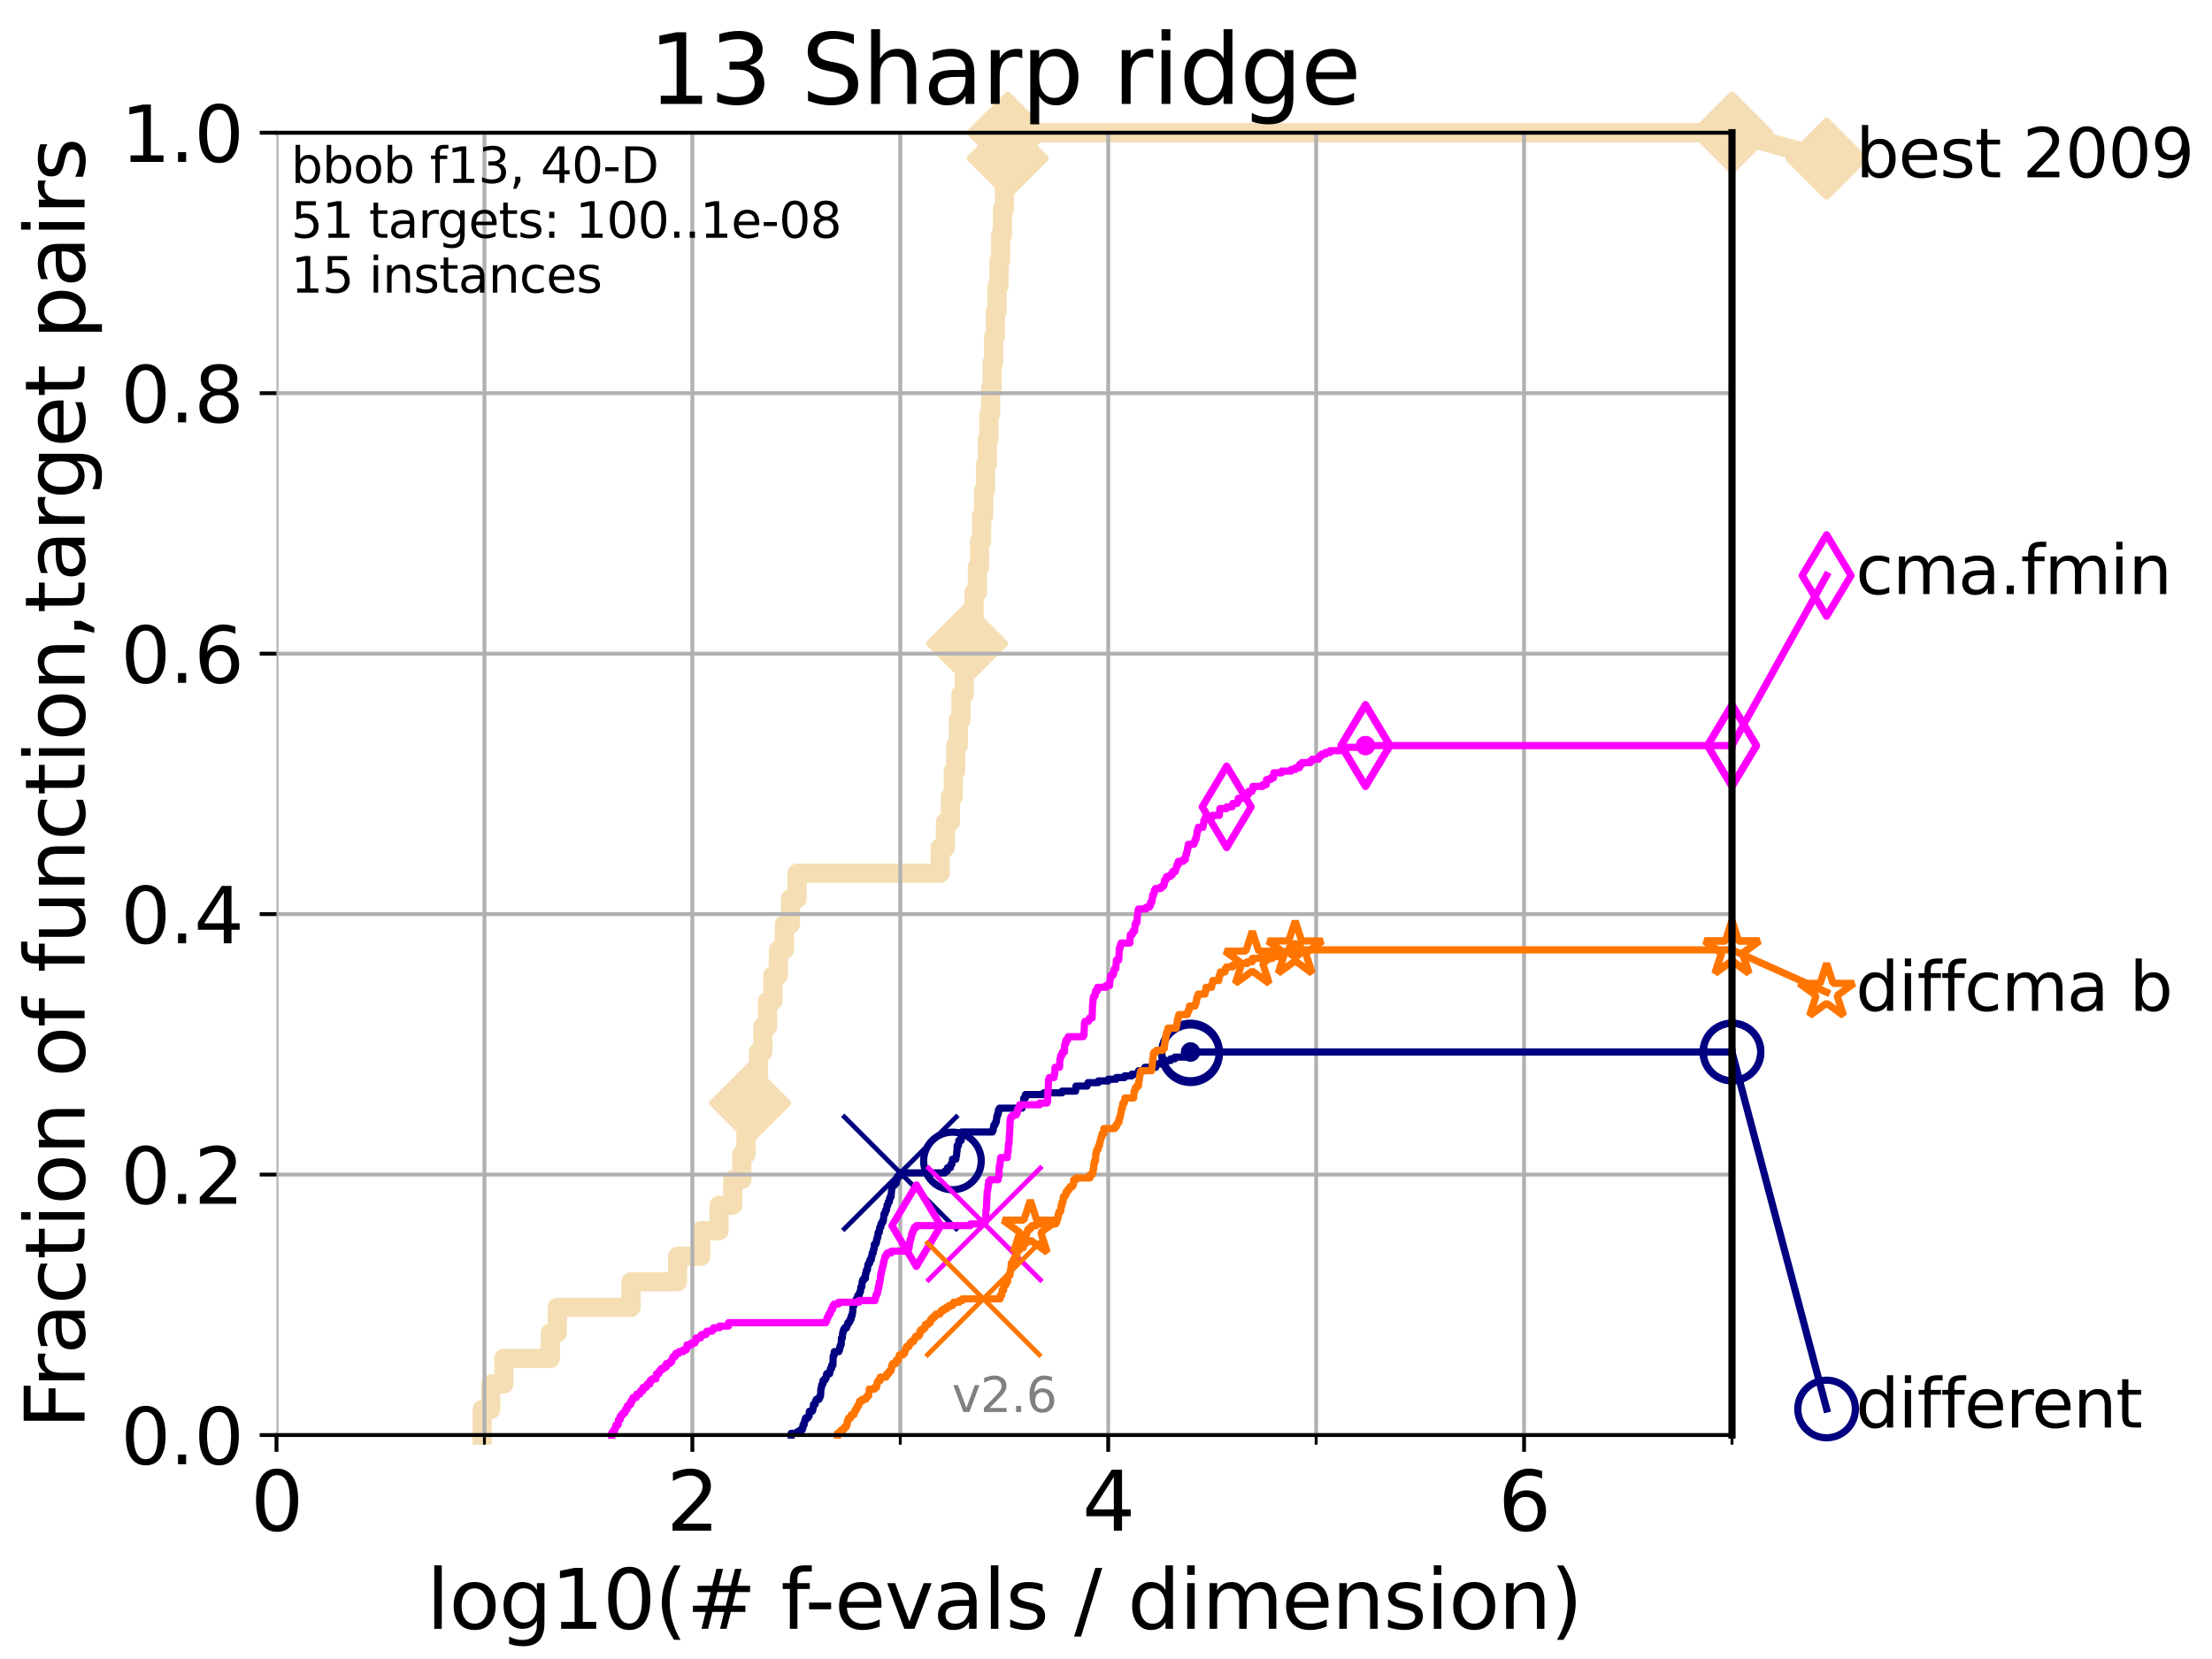 <?xml version="1.0" encoding="utf-8" standalone="no"?>
<!DOCTYPE svg PUBLIC "-//W3C//DTD SVG 1.1//EN"
  "http://www.w3.org/Graphics/SVG/1.1/DTD/svg11.dtd">
<svg height="345.6pt" version="1.1" viewBox="0 0 460.8 345.6" width="460.8pt" xmlns="http://www.w3.org/2000/svg" xmlns:xlink="http://www.w3.org/1999/xlink">
 <defs>
  <style type="text/css">*{stroke-linecap:butt;stroke-linejoin:round;}</style>
 </defs>
 <g id="figure_1">
  <g id="patch_1">
   <path d="M 0 345.6 
L 460.8 345.6 
L 460.8 0 
L 0 0 
z
" style="fill:#ffffff;"/>
  </g>
  <g id="axes_1">
   <g id="patch_2">
    <path d="M 57.6 298.944 
L 360.806 298.944 
L 360.806 27.648 
L 57.6 27.648 
z
" style="fill:#ffffff;"/>
   </g>
   <g id="line2d_1">
    <path d="M 100.439 298.944 
L 100.439 293.624 
L 102.232 293.624 
L 102.232 288.305 
L 104.962 288.305 
L 104.962 282.985 
L 114.647 282.985 
L 114.647 277.666 
L 116.086 277.666 
L 116.086 272.346 
L 131.462 272.346 
L 131.462 267.027 
L 141.157 267.027 
L 141.157 261.707 
L 145.985 261.707 
L 145.985 256.388 
L 149.796 256.388 
L 149.796 251.068 
L 152.656 251.068 
L 152.656 245.749 
L 154.531 245.749 
L 154.531 240.429 
L 155.397 240.429 
L 155.397 235.11 
L 156.277 235.11 
L 156.277 229.79 
L 157.118 229.79 
L 157.118 224.471 
L 157.998 224.471 
L 157.998 219.151 
L 158.921 219.151 
L 158.921 213.832 
L 159.901 213.832 
L 159.901 208.512 
L 161.008 208.512 
L 161.008 203.192 
L 162.158 203.192 
L 162.158 197.873 
L 163.395 197.873 
L 163.395 192.553 
L 164.678 192.553 
L 164.678 187.234 
L 166.052 187.234 
L 166.052 181.914 
L 195.83 181.914 
L 195.83 176.595 
L 196.95 176.595 
L 196.95 171.275 
L 197.983 171.275 
L 197.983 165.956 
L 198.586 165.956 
L 198.586 160.636 
L 199.082 160.636 
L 199.082 155.317 
L 199.628 155.317 
L 199.628 149.997 
L 200.181 149.997 
L 200.181 144.678 
L 200.859 144.678 
L 200.859 139.358 
L 201.481 139.358 
L 201.481 134.039 
L 202.292 134.039 
L 202.292 128.719 
L 202.921 128.719 
L 202.921 123.4 
L 203.609 123.4 
L 203.609 118.08 
L 204.048 118.08 
L 204.048 112.76 
L 204.492 112.76 
L 204.492 107.441 
L 204.916 107.441 
L 204.916 102.121 
L 205.301 102.121 
L 205.301 96.802 
L 205.677 96.802 
L 205.677 91.482 
L 206.012 91.482 
L 206.012 86.163 
L 206.369 86.163 
L 206.369 80.843 
L 206.67 80.843 
L 206.67 75.524 
L 207 75.524 
L 207 70.204 
L 207.345 70.204 
L 207.345 64.885 
L 207.706 64.885 
L 207.706 59.565 
L 208.119 59.565 
L 208.119 54.246 
L 208.457 54.246 
L 208.457 48.926 
L 208.826 48.926 
L 208.826 43.607 
L 209.253 43.607 
L 209.253 38.287 
L 209.58 38.287 
L 209.58 32.968 
L 209.925 32.968 
L 209.925 27.648 
L 360.806 27.648 
" style="fill:none;stroke:#f5deb3;stroke-linecap:square;stroke-width:4;"/>
   </g>
   <g id="line2d_2">
    <defs>
     <path d="M -0 7.778 
L 7.778 0 
L 0 -7.778 
L -7.778 -0 
z
" id="m17abfc594d" style="stroke:#f5deb3;stroke-linejoin:miter;stroke-width:1.5;"/>
    </defs>
    <g>
     <use style="fill:#f5deb3;stroke:#f5deb3;stroke-linejoin:miter;stroke-width:1.5;" x="156.277" xlink:href="#m17abfc594d" y="229.79"/>
     <use style="fill:#f5deb3;stroke:#f5deb3;stroke-linejoin:miter;stroke-width:1.5;" x="201.481" xlink:href="#m17abfc594d" y="134.039"/>
     <use style="fill:#f5deb3;stroke:#f5deb3;stroke-linejoin:miter;stroke-width:1.5;" x="209.925" xlink:href="#m17abfc594d" y="32.968"/>
     <use style="fill:#f5deb3;stroke:#f5deb3;stroke-linejoin:miter;stroke-width:1.5;" x="209.925" xlink:href="#m17abfc594d" y="27.648"/>
     <use style="fill:#f5deb3;stroke:#f5deb3;stroke-linejoin:miter;stroke-width:1.5;" x="360.806" xlink:href="#m17abfc594d" y="27.648"/>
    </g>
   </g>
   <g id="line2d_3">
    <path style="fill:none;stroke:#f5deb3;stroke-linecap:square;stroke-width:4;"/>
    <g/>
   </g>
   <g id="line2d_4">
    <path d="M 360.806 27.648 
L 380.515 33.074 
" style="fill:none;stroke:#f5deb3;stroke-linecap:square;stroke-width:4;"/>
    <g>
     <use style="fill:#f5deb3;stroke:#f5deb3;stroke-linejoin:miter;stroke-width:1.5;" x="360.806" xlink:href="#m17abfc594d" y="27.648"/>
     <use style="fill:#f5deb3;stroke:#f5deb3;stroke-linejoin:miter;stroke-width:1.5;" x="380.515" xlink:href="#m17abfc594d" y="33.074"/>
    </g>
   </g>
   <g id="matplotlib.axis_1">
    <g id="xtick_1">
     <g id="line2d_5">
      <path clip-path="url(#p0b0caa5fea)" d="M 57.6 298.944 
L 57.6 27.648 
" style="fill:none;stroke:#b0b0b0;stroke-linecap:square;stroke-width:0.8;"/>
     </g>
     <g id="line2d_6">
      <defs>
       <path d="M 0 0 
L 0 3.5 
" id="m0c4b9a34ef" style="stroke:#000000;stroke-width:0.8;"/>
      </defs>
      <g>
       <use style="stroke:#000000;stroke-width:0.8;" x="57.6" xlink:href="#m0c4b9a34ef" y="298.944"/>
      </g>
     </g>
     <g id="text_1">
      <!-- 0 -->
      <g transform="translate(52.192 318.861)scale(0.17 -0.17)">
       <defs>
        <path d="M 2034 4250 
Q 1547 4250 1301 3770 
Q 1056 3291 1056 2328 
Q 1056 1369 1301 889 
Q 1547 409 2034 409 
Q 2525 409 2770 889 
Q 3016 1369 3016 2328 
Q 3016 3291 2770 3770 
Q 2525 4250 2034 4250 
z
M 2034 4750 
Q 2819 4750 3233 4129 
Q 3647 3509 3647 2328 
Q 3647 1150 3233 529 
Q 2819 -91 2034 -91 
Q 1250 -91 836 529 
Q 422 1150 422 2328 
Q 422 3509 836 4129 
Q 1250 4750 2034 4750 
z
" id="DejaVuSans-30" transform="scale(0.016)"/>
       </defs>
       <use xlink:href="#DejaVuSans-30"/>
      </g>
     </g>
    </g>
    <g id="xtick_2">
     <g id="line2d_7">
      <path clip-path="url(#p0b0caa5fea)" d="M 144.23 298.944 
L 144.23 27.648 
" style="fill:none;stroke:#b0b0b0;stroke-linecap:square;stroke-width:0.8;"/>
     </g>
     <g id="line2d_8">
      <g>
       <use style="stroke:#000000;stroke-width:0.8;" x="144.23" xlink:href="#m0c4b9a34ef" y="298.944"/>
      </g>
     </g>
     <g id="text_2">
      <!-- 2 -->
      <g transform="translate(138.822 318.861)scale(0.17 -0.17)">
       <defs>
        <path d="M 1228 531 
L 3431 531 
L 3431 0 
L 469 0 
L 469 531 
Q 828 903 1448 1529 
Q 2069 2156 2228 2338 
Q 2531 2678 2651 2914 
Q 2772 3150 2772 3378 
Q 2772 3750 2511 3984 
Q 2250 4219 1831 4219 
Q 1534 4219 1204 4116 
Q 875 4013 500 3803 
L 500 4441 
Q 881 4594 1212 4672 
Q 1544 4750 1819 4750 
Q 2544 4750 2975 4387 
Q 3406 4025 3406 3419 
Q 3406 3131 3298 2873 
Q 3191 2616 2906 2266 
Q 2828 2175 2409 1742 
Q 1991 1309 1228 531 
z
" id="DejaVuSans-32" transform="scale(0.016)"/>
       </defs>
       <use xlink:href="#DejaVuSans-32"/>
      </g>
     </g>
    </g>
    <g id="xtick_3">
     <g id="line2d_9">
      <path clip-path="url(#p0b0caa5fea)" d="M 230.861 298.944 
L 230.861 27.648 
" style="fill:none;stroke:#b0b0b0;stroke-linecap:square;stroke-width:0.8;"/>
     </g>
     <g id="line2d_10">
      <g>
       <use style="stroke:#000000;stroke-width:0.8;" x="230.861" xlink:href="#m0c4b9a34ef" y="298.944"/>
      </g>
     </g>
     <g id="text_3">
      <!-- 4 -->
      <g transform="translate(225.453 318.861)scale(0.17 -0.17)">
       <defs>
        <path d="M 2419 4116 
L 825 1625 
L 2419 1625 
L 2419 4116 
z
M 2253 4666 
L 3047 4666 
L 3047 1625 
L 3713 1625 
L 3713 1100 
L 3047 1100 
L 3047 0 
L 2419 0 
L 2419 1100 
L 313 1100 
L 313 1709 
L 2253 4666 
z
" id="DejaVuSans-34" transform="scale(0.016)"/>
       </defs>
       <use xlink:href="#DejaVuSans-34"/>
      </g>
     </g>
    </g>
    <g id="xtick_4">
     <g id="line2d_11">
      <path clip-path="url(#p0b0caa5fea)" d="M 317.491 298.944 
L 317.491 27.648 
" style="fill:none;stroke:#b0b0b0;stroke-linecap:square;stroke-width:0.8;"/>
     </g>
     <g id="line2d_12">
      <g>
       <use style="stroke:#000000;stroke-width:0.8;" x="317.491" xlink:href="#m0c4b9a34ef" y="298.944"/>
      </g>
     </g>
     <g id="text_4">
      <!-- 6 -->
      <g transform="translate(312.083 318.861)scale(0.17 -0.17)">
       <defs>
        <path d="M 2113 2584 
Q 1688 2584 1439 2293 
Q 1191 2003 1191 1497 
Q 1191 994 1439 701 
Q 1688 409 2113 409 
Q 2538 409 2786 701 
Q 3034 994 3034 1497 
Q 3034 2003 2786 2293 
Q 2538 2584 2113 2584 
z
M 3366 4563 
L 3366 3988 
Q 3128 4100 2886 4159 
Q 2644 4219 2406 4219 
Q 1781 4219 1451 3797 
Q 1122 3375 1075 2522 
Q 1259 2794 1537 2939 
Q 1816 3084 2150 3084 
Q 2853 3084 3261 2657 
Q 3669 2231 3669 1497 
Q 3669 778 3244 343 
Q 2819 -91 2113 -91 
Q 1303 -91 875 529 
Q 447 1150 447 2328 
Q 447 3434 972 4092 
Q 1497 4750 2381 4750 
Q 2619 4750 2861 4703 
Q 3103 4656 3366 4563 
z
" id="DejaVuSans-36" transform="scale(0.016)"/>
       </defs>
       <use xlink:href="#DejaVuSans-36"/>
      </g>
     </g>
    </g>
    <g id="xtick_5">
     <g id="line2d_13">
      <path clip-path="url(#p0b0caa5fea)" d="M 100.915 298.944 
L 100.915 27.648 
" style="fill:none;stroke:#b0b0b0;stroke-linecap:square;stroke-width:0.8;"/>
     </g>
     <g id="line2d_14">
      <defs>
       <path d="M 0 0 
L 0 2 
" id="mb459819380" style="stroke:#000000;stroke-width:0.6;"/>
      </defs>
      <g>
       <use style="stroke:#000000;stroke-width:0.6;" x="100.915" xlink:href="#mb459819380" y="298.944"/>
      </g>
     </g>
    </g>
    <g id="xtick_6">
     <g id="line2d_15">
      <path clip-path="url(#p0b0caa5fea)" d="M 187.546 298.944 
L 187.546 27.648 
" style="fill:none;stroke:#b0b0b0;stroke-linecap:square;stroke-width:0.8;"/>
     </g>
     <g id="line2d_16">
      <g>
       <use style="stroke:#000000;stroke-width:0.6;" x="187.546" xlink:href="#mb459819380" y="298.944"/>
      </g>
     </g>
    </g>
    <g id="xtick_7">
     <g id="line2d_17">
      <path clip-path="url(#p0b0caa5fea)" d="M 274.176 298.944 
L 274.176 27.648 
" style="fill:none;stroke:#b0b0b0;stroke-linecap:square;stroke-width:0.8;"/>
     </g>
     <g id="line2d_18">
      <g>
       <use style="stroke:#000000;stroke-width:0.6;" x="274.176" xlink:href="#mb459819380" y="298.944"/>
      </g>
     </g>
    </g>
    <g id="xtick_8">
     <g id="line2d_19">
      <path clip-path="url(#p0b0caa5fea)" d="M 360.806 298.944 
L 360.806 27.648 
" style="fill:none;stroke:#b0b0b0;stroke-linecap:square;stroke-width:0.8;"/>
     </g>
     <g id="line2d_20">
      <g>
       <use style="stroke:#000000;stroke-width:0.6;" x="360.806" xlink:href="#mb459819380" y="298.944"/>
      </g>
     </g>
    </g>
    <g id="text_5">
     <!-- log10(# f-evals / dimension) -->
     <g transform="translate(88.823 339.314)scale(0.17 -0.17)">
      <defs>
       <path d="M 603 4863 
L 1178 4863 
L 1178 0 
L 603 0 
L 603 4863 
z
" id="DejaVuSans-6c" transform="scale(0.016)"/>
       <path d="M 1959 3097 
Q 1497 3097 1228 2736 
Q 959 2375 959 1747 
Q 959 1119 1226 758 
Q 1494 397 1959 397 
Q 2419 397 2687 759 
Q 2956 1122 2956 1747 
Q 2956 2369 2687 2733 
Q 2419 3097 1959 3097 
z
M 1959 3584 
Q 2709 3584 3137 3096 
Q 3566 2609 3566 1747 
Q 3566 888 3137 398 
Q 2709 -91 1959 -91 
Q 1206 -91 779 398 
Q 353 888 353 1747 
Q 353 2609 779 3096 
Q 1206 3584 1959 3584 
z
" id="DejaVuSans-6f" transform="scale(0.016)"/>
       <path d="M 2906 1791 
Q 2906 2416 2648 2759 
Q 2391 3103 1925 3103 
Q 1463 3103 1205 2759 
Q 947 2416 947 1791 
Q 947 1169 1205 825 
Q 1463 481 1925 481 
Q 2391 481 2648 825 
Q 2906 1169 2906 1791 
z
M 3481 434 
Q 3481 -459 3084 -895 
Q 2688 -1331 1869 -1331 
Q 1566 -1331 1297 -1286 
Q 1028 -1241 775 -1147 
L 775 -588 
Q 1028 -725 1275 -790 
Q 1522 -856 1778 -856 
Q 2344 -856 2625 -561 
Q 2906 -266 2906 331 
L 2906 616 
Q 2728 306 2450 153 
Q 2172 0 1784 0 
Q 1141 0 747 490 
Q 353 981 353 1791 
Q 353 2603 747 3093 
Q 1141 3584 1784 3584 
Q 2172 3584 2450 3431 
Q 2728 3278 2906 2969 
L 2906 3500 
L 3481 3500 
L 3481 434 
z
" id="DejaVuSans-67" transform="scale(0.016)"/>
       <path d="M 794 531 
L 1825 531 
L 1825 4091 
L 703 3866 
L 703 4441 
L 1819 4666 
L 2450 4666 
L 2450 531 
L 3481 531 
L 3481 0 
L 794 0 
L 794 531 
z
" id="DejaVuSans-31" transform="scale(0.016)"/>
       <path d="M 1984 4856 
Q 1566 4138 1362 3434 
Q 1159 2731 1159 2009 
Q 1159 1288 1364 580 
Q 1569 -128 1984 -844 
L 1484 -844 
Q 1016 -109 783 600 
Q 550 1309 550 2009 
Q 550 2706 781 3412 
Q 1013 4119 1484 4856 
L 1984 4856 
z
" id="DejaVuSans-28" transform="scale(0.016)"/>
       <path d="M 3272 2816 
L 2363 2816 
L 2100 1772 
L 3016 1772 
L 3272 2816 
z
M 2803 4594 
L 2478 3297 
L 3391 3297 
L 3719 4594 
L 4219 4594 
L 3897 3297 
L 4872 3297 
L 4872 2816 
L 3775 2816 
L 3519 1772 
L 4513 1772 
L 4513 1294 
L 3397 1294 
L 3072 0 
L 2572 0 
L 2894 1294 
L 1978 1294 
L 1656 0 
L 1153 0 
L 1478 1294 
L 494 1294 
L 494 1772 
L 1594 1772 
L 1856 2816 
L 850 2816 
L 850 3297 
L 1978 3297 
L 2297 4594 
L 2803 4594 
z
" id="DejaVuSans-23" transform="scale(0.016)"/>
       <path id="DejaVuSans-20" transform="scale(0.016)"/>
       <path d="M 2375 4863 
L 2375 4384 
L 1825 4384 
Q 1516 4384 1395 4259 
Q 1275 4134 1275 3809 
L 1275 3500 
L 2222 3500 
L 2222 3053 
L 1275 3053 
L 1275 0 
L 697 0 
L 697 3053 
L 147 3053 
L 147 3500 
L 697 3500 
L 697 3744 
Q 697 4328 969 4595 
Q 1241 4863 1831 4863 
L 2375 4863 
z
" id="DejaVuSans-66" transform="scale(0.016)"/>
       <path d="M 313 2009 
L 1997 2009 
L 1997 1497 
L 313 1497 
L 313 2009 
z
" id="DejaVuSans-2d" transform="scale(0.016)"/>
       <path d="M 3597 1894 
L 3597 1613 
L 953 1613 
Q 991 1019 1311 708 
Q 1631 397 2203 397 
Q 2534 397 2845 478 
Q 3156 559 3463 722 
L 3463 178 
Q 3153 47 2828 -22 
Q 2503 -91 2169 -91 
Q 1331 -91 842 396 
Q 353 884 353 1716 
Q 353 2575 817 3079 
Q 1281 3584 2069 3584 
Q 2775 3584 3186 3129 
Q 3597 2675 3597 1894 
z
M 3022 2063 
Q 3016 2534 2758 2815 
Q 2500 3097 2075 3097 
Q 1594 3097 1305 2825 
Q 1016 2553 972 2059 
L 3022 2063 
z
" id="DejaVuSans-65" transform="scale(0.016)"/>
       <path d="M 191 3500 
L 800 3500 
L 1894 563 
L 2988 3500 
L 3597 3500 
L 2284 0 
L 1503 0 
L 191 3500 
z
" id="DejaVuSans-76" transform="scale(0.016)"/>
       <path d="M 2194 1759 
Q 1497 1759 1228 1600 
Q 959 1441 959 1056 
Q 959 750 1161 570 
Q 1363 391 1709 391 
Q 2188 391 2477 730 
Q 2766 1069 2766 1631 
L 2766 1759 
L 2194 1759 
z
M 3341 1997 
L 3341 0 
L 2766 0 
L 2766 531 
Q 2569 213 2275 61 
Q 1981 -91 1556 -91 
Q 1019 -91 701 211 
Q 384 513 384 1019 
Q 384 1609 779 1909 
Q 1175 2209 1959 2209 
L 2766 2209 
L 2766 2266 
Q 2766 2663 2505 2880 
Q 2244 3097 1772 3097 
Q 1472 3097 1187 3025 
Q 903 2953 641 2809 
L 641 3341 
Q 956 3463 1253 3523 
Q 1550 3584 1831 3584 
Q 2591 3584 2966 3190 
Q 3341 2797 3341 1997 
z
" id="DejaVuSans-61" transform="scale(0.016)"/>
       <path d="M 2834 3397 
L 2834 2853 
Q 2591 2978 2328 3040 
Q 2066 3103 1784 3103 
Q 1356 3103 1142 2972 
Q 928 2841 928 2578 
Q 928 2378 1081 2264 
Q 1234 2150 1697 2047 
L 1894 2003 
Q 2506 1872 2764 1633 
Q 3022 1394 3022 966 
Q 3022 478 2636 193 
Q 2250 -91 1575 -91 
Q 1294 -91 989 -36 
Q 684 19 347 128 
L 347 722 
Q 666 556 975 473 
Q 1284 391 1588 391 
Q 1994 391 2212 530 
Q 2431 669 2431 922 
Q 2431 1156 2273 1281 
Q 2116 1406 1581 1522 
L 1381 1569 
Q 847 1681 609 1914 
Q 372 2147 372 2553 
Q 372 3047 722 3315 
Q 1072 3584 1716 3584 
Q 2034 3584 2315 3537 
Q 2597 3491 2834 3397 
z
" id="DejaVuSans-73" transform="scale(0.016)"/>
       <path d="M 1625 4666 
L 2156 4666 
L 531 -594 
L 0 -594 
L 1625 4666 
z
" id="DejaVuSans-2f" transform="scale(0.016)"/>
       <path d="M 2906 2969 
L 2906 4863 
L 3481 4863 
L 3481 0 
L 2906 0 
L 2906 525 
Q 2725 213 2448 61 
Q 2172 -91 1784 -91 
Q 1150 -91 751 415 
Q 353 922 353 1747 
Q 353 2572 751 3078 
Q 1150 3584 1784 3584 
Q 2172 3584 2448 3432 
Q 2725 3281 2906 2969 
z
M 947 1747 
Q 947 1113 1208 752 
Q 1469 391 1925 391 
Q 2381 391 2643 752 
Q 2906 1113 2906 1747 
Q 2906 2381 2643 2742 
Q 2381 3103 1925 3103 
Q 1469 3103 1208 2742 
Q 947 2381 947 1747 
z
" id="DejaVuSans-64" transform="scale(0.016)"/>
       <path d="M 603 3500 
L 1178 3500 
L 1178 0 
L 603 0 
L 603 3500 
z
M 603 4863 
L 1178 4863 
L 1178 4134 
L 603 4134 
L 603 4863 
z
" id="DejaVuSans-69" transform="scale(0.016)"/>
       <path d="M 3328 2828 
Q 3544 3216 3844 3400 
Q 4144 3584 4550 3584 
Q 5097 3584 5394 3201 
Q 5691 2819 5691 2113 
L 5691 0 
L 5113 0 
L 5113 2094 
Q 5113 2597 4934 2840 
Q 4756 3084 4391 3084 
Q 3944 3084 3684 2787 
Q 3425 2491 3425 1978 
L 3425 0 
L 2847 0 
L 2847 2094 
Q 2847 2600 2669 2842 
Q 2491 3084 2119 3084 
Q 1678 3084 1418 2786 
Q 1159 2488 1159 1978 
L 1159 0 
L 581 0 
L 581 3500 
L 1159 3500 
L 1159 2956 
Q 1356 3278 1631 3431 
Q 1906 3584 2284 3584 
Q 2666 3584 2933 3390 
Q 3200 3197 3328 2828 
z
" id="DejaVuSans-6d" transform="scale(0.016)"/>
       <path d="M 3513 2113 
L 3513 0 
L 2938 0 
L 2938 2094 
Q 2938 2591 2744 2837 
Q 2550 3084 2163 3084 
Q 1697 3084 1428 2787 
Q 1159 2491 1159 1978 
L 1159 0 
L 581 0 
L 581 3500 
L 1159 3500 
L 1159 2956 
Q 1366 3272 1645 3428 
Q 1925 3584 2291 3584 
Q 2894 3584 3203 3211 
Q 3513 2838 3513 2113 
z
" id="DejaVuSans-6e" transform="scale(0.016)"/>
       <path d="M 513 4856 
L 1013 4856 
Q 1481 4119 1714 3412 
Q 1947 2706 1947 2009 
Q 1947 1309 1714 600 
Q 1481 -109 1013 -844 
L 513 -844 
Q 928 -128 1133 580 
Q 1338 1288 1338 2009 
Q 1338 2731 1133 3434 
Q 928 4138 513 4856 
z
" id="DejaVuSans-29" transform="scale(0.016)"/>
      </defs>
      <use xlink:href="#DejaVuSans-6c"/>
      <use x="27.783" xlink:href="#DejaVuSans-6f"/>
      <use x="88.965" xlink:href="#DejaVuSans-67"/>
      <use x="152.441" xlink:href="#DejaVuSans-31"/>
      <use x="216.064" xlink:href="#DejaVuSans-30"/>
      <use x="279.688" xlink:href="#DejaVuSans-28"/>
      <use x="318.701" xlink:href="#DejaVuSans-23"/>
      <use x="402.49" xlink:href="#DejaVuSans-20"/>
      <use x="434.277" xlink:href="#DejaVuSans-66"/>
      <use x="463.982" xlink:href="#DejaVuSans-2d"/>
      <use x="500.066" xlink:href="#DejaVuSans-65"/>
      <use x="561.59" xlink:href="#DejaVuSans-76"/>
      <use x="620.77" xlink:href="#DejaVuSans-61"/>
      <use x="682.049" xlink:href="#DejaVuSans-6c"/>
      <use x="709.832" xlink:href="#DejaVuSans-73"/>
      <use x="761.932" xlink:href="#DejaVuSans-20"/>
      <use x="793.719" xlink:href="#DejaVuSans-2f"/>
      <use x="827.41" xlink:href="#DejaVuSans-20"/>
      <use x="859.197" xlink:href="#DejaVuSans-64"/>
      <use x="922.674" xlink:href="#DejaVuSans-69"/>
      <use x="950.457" xlink:href="#DejaVuSans-6d"/>
      <use x="1047.869" xlink:href="#DejaVuSans-65"/>
      <use x="1109.393" xlink:href="#DejaVuSans-6e"/>
      <use x="1172.771" xlink:href="#DejaVuSans-73"/>
      <use x="1224.871" xlink:href="#DejaVuSans-69"/>
      <use x="1252.654" xlink:href="#DejaVuSans-6f"/>
      <use x="1313.836" xlink:href="#DejaVuSans-6e"/>
      <use x="1377.215" xlink:href="#DejaVuSans-29"/>
     </g>
    </g>
   </g>
   <g id="matplotlib.axis_2">
    <g id="ytick_1">
     <g id="line2d_21">
      <path clip-path="url(#p0b0caa5fea)" d="M 57.6 298.944 
L 360.806 298.944 
" style="fill:none;stroke:#b0b0b0;stroke-linecap:square;stroke-width:0.8;"/>
     </g>
     <g id="line2d_22">
      <defs>
       <path d="M 0 0 
L -3.5 0 
" id="mfc764f2d8c" style="stroke:#000000;stroke-width:0.8;"/>
      </defs>
      <g>
       <use style="stroke:#000000;stroke-width:0.8;" x="57.6" xlink:href="#mfc764f2d8c" y="298.944"/>
      </g>
     </g>
     <g id="text_6">
      <!-- 0.0 -->
      <g transform="translate(25.155 305.023)scale(0.16 -0.16)">
       <defs>
        <path d="M 684 794 
L 1344 794 
L 1344 0 
L 684 0 
L 684 794 
z
" id="DejaVuSans-2e" transform="scale(0.016)"/>
       </defs>
       <use xlink:href="#DejaVuSans-30"/>
       <use x="63.623" xlink:href="#DejaVuSans-2e"/>
       <use x="95.41" xlink:href="#DejaVuSans-30"/>
      </g>
     </g>
    </g>
    <g id="ytick_2">
     <g id="line2d_23">
      <path clip-path="url(#p0b0caa5fea)" d="M 57.6 244.685 
L 360.806 244.685 
" style="fill:none;stroke:#b0b0b0;stroke-linecap:square;stroke-width:0.8;"/>
     </g>
     <g id="line2d_24">
      <g>
       <use style="stroke:#000000;stroke-width:0.8;" x="57.6" xlink:href="#mfc764f2d8c" y="244.685"/>
      </g>
     </g>
     <g id="text_7">
      <!-- 0.2 -->
      <g transform="translate(25.155 250.764)scale(0.16 -0.16)">
       <use xlink:href="#DejaVuSans-30"/>
       <use x="63.623" xlink:href="#DejaVuSans-2e"/>
       <use x="95.41" xlink:href="#DejaVuSans-32"/>
      </g>
     </g>
    </g>
    <g id="ytick_3">
     <g id="line2d_25">
      <path clip-path="url(#p0b0caa5fea)" d="M 57.6 190.426 
L 360.806 190.426 
" style="fill:none;stroke:#b0b0b0;stroke-linecap:square;stroke-width:0.8;"/>
     </g>
     <g id="line2d_26">
      <g>
       <use style="stroke:#000000;stroke-width:0.8;" x="57.6" xlink:href="#mfc764f2d8c" y="190.426"/>
      </g>
     </g>
     <g id="text_8">
      <!-- 0.4 -->
      <g transform="translate(25.155 196.504)scale(0.16 -0.16)">
       <use xlink:href="#DejaVuSans-30"/>
       <use x="63.623" xlink:href="#DejaVuSans-2e"/>
       <use x="95.41" xlink:href="#DejaVuSans-34"/>
      </g>
     </g>
    </g>
    <g id="ytick_4">
     <g id="line2d_27">
      <path clip-path="url(#p0b0caa5fea)" d="M 57.6 136.166 
L 360.806 136.166 
" style="fill:none;stroke:#b0b0b0;stroke-linecap:square;stroke-width:0.8;"/>
     </g>
     <g id="line2d_28">
      <g>
       <use style="stroke:#000000;stroke-width:0.8;" x="57.6" xlink:href="#mfc764f2d8c" y="136.166"/>
      </g>
     </g>
     <g id="text_9">
      <!-- 0.6 -->
      <g transform="translate(25.155 142.245)scale(0.16 -0.16)">
       <use xlink:href="#DejaVuSans-30"/>
       <use x="63.623" xlink:href="#DejaVuSans-2e"/>
       <use x="95.41" xlink:href="#DejaVuSans-36"/>
      </g>
     </g>
    </g>
    <g id="ytick_5">
     <g id="line2d_29">
      <path clip-path="url(#p0b0caa5fea)" d="M 57.6 81.907 
L 360.806 81.907 
" style="fill:none;stroke:#b0b0b0;stroke-linecap:square;stroke-width:0.8;"/>
     </g>
     <g id="line2d_30">
      <g>
       <use style="stroke:#000000;stroke-width:0.8;" x="57.6" xlink:href="#mfc764f2d8c" y="81.907"/>
      </g>
     </g>
     <g id="text_10">
      <!-- 0.8 -->
      <g transform="translate(25.155 87.986)scale(0.16 -0.16)">
       <defs>
        <path d="M 2034 2216 
Q 1584 2216 1326 1975 
Q 1069 1734 1069 1313 
Q 1069 891 1326 650 
Q 1584 409 2034 409 
Q 2484 409 2743 651 
Q 3003 894 3003 1313 
Q 3003 1734 2745 1975 
Q 2488 2216 2034 2216 
z
M 1403 2484 
Q 997 2584 770 2862 
Q 544 3141 544 3541 
Q 544 4100 942 4425 
Q 1341 4750 2034 4750 
Q 2731 4750 3128 4425 
Q 3525 4100 3525 3541 
Q 3525 3141 3298 2862 
Q 3072 2584 2669 2484 
Q 3125 2378 3379 2068 
Q 3634 1759 3634 1313 
Q 3634 634 3220 271 
Q 2806 -91 2034 -91 
Q 1263 -91 848 271 
Q 434 634 434 1313 
Q 434 1759 690 2068 
Q 947 2378 1403 2484 
z
M 1172 3481 
Q 1172 3119 1398 2916 
Q 1625 2713 2034 2713 
Q 2441 2713 2670 2916 
Q 2900 3119 2900 3481 
Q 2900 3844 2670 4047 
Q 2441 4250 2034 4250 
Q 1625 4250 1398 4047 
Q 1172 3844 1172 3481 
z
" id="DejaVuSans-38" transform="scale(0.016)"/>
       </defs>
       <use xlink:href="#DejaVuSans-30"/>
       <use x="63.623" xlink:href="#DejaVuSans-2e"/>
       <use x="95.41" xlink:href="#DejaVuSans-38"/>
      </g>
     </g>
    </g>
    <g id="ytick_6">
     <g id="line2d_31">
      <path clip-path="url(#p0b0caa5fea)" d="M 57.6 27.648 
L 360.806 27.648 
" style="fill:none;stroke:#b0b0b0;stroke-linecap:square;stroke-width:0.8;"/>
     </g>
     <g id="line2d_32">
      <g>
       <use style="stroke:#000000;stroke-width:0.8;" x="57.6" xlink:href="#mfc764f2d8c" y="27.648"/>
      </g>
     </g>
     <g id="text_11">
      <!-- 1.0 -->
      <g transform="translate(25.155 33.727)scale(0.16 -0.16)">
       <use xlink:href="#DejaVuSans-31"/>
       <use x="63.623" xlink:href="#DejaVuSans-2e"/>
       <use x="95.41" xlink:href="#DejaVuSans-30"/>
      </g>
     </g>
    </g>
    <g id="text_12">
     <!-- Fraction of function,target pairs -->
     <g transform="translate(17.62 297.681)rotate(-90)scale(0.17 -0.17)">
      <defs>
       <path d="M 628 4666 
L 3309 4666 
L 3309 4134 
L 1259 4134 
L 1259 2759 
L 3109 2759 
L 3109 2228 
L 1259 2228 
L 1259 0 
L 628 0 
L 628 4666 
z
" id="DejaVuSans-46" transform="scale(0.016)"/>
       <path d="M 2631 2963 
Q 2534 3019 2420 3045 
Q 2306 3072 2169 3072 
Q 1681 3072 1420 2755 
Q 1159 2438 1159 1844 
L 1159 0 
L 581 0 
L 581 3500 
L 1159 3500 
L 1159 2956 
Q 1341 3275 1631 3429 
Q 1922 3584 2338 3584 
Q 2397 3584 2469 3576 
Q 2541 3569 2628 3553 
L 2631 2963 
z
" id="DejaVuSans-72" transform="scale(0.016)"/>
       <path d="M 3122 3366 
L 3122 2828 
Q 2878 2963 2633 3030 
Q 2388 3097 2138 3097 
Q 1578 3097 1268 2742 
Q 959 2388 959 1747 
Q 959 1106 1268 751 
Q 1578 397 2138 397 
Q 2388 397 2633 464 
Q 2878 531 3122 666 
L 3122 134 
Q 2881 22 2623 -34 
Q 2366 -91 2075 -91 
Q 1284 -91 818 406 
Q 353 903 353 1747 
Q 353 2603 823 3093 
Q 1294 3584 2113 3584 
Q 2378 3584 2631 3529 
Q 2884 3475 3122 3366 
z
" id="DejaVuSans-63" transform="scale(0.016)"/>
       <path d="M 1172 4494 
L 1172 3500 
L 2356 3500 
L 2356 3053 
L 1172 3053 
L 1172 1153 
Q 1172 725 1289 603 
Q 1406 481 1766 481 
L 2356 481 
L 2356 0 
L 1766 0 
Q 1100 0 847 248 
Q 594 497 594 1153 
L 594 3053 
L 172 3053 
L 172 3500 
L 594 3500 
L 594 4494 
L 1172 4494 
z
" id="DejaVuSans-74" transform="scale(0.016)"/>
       <path d="M 544 1381 
L 544 3500 
L 1119 3500 
L 1119 1403 
Q 1119 906 1312 657 
Q 1506 409 1894 409 
Q 2359 409 2629 706 
Q 2900 1003 2900 1516 
L 2900 3500 
L 3475 3500 
L 3475 0 
L 2900 0 
L 2900 538 
Q 2691 219 2414 64 
Q 2138 -91 1772 -91 
Q 1169 -91 856 284 
Q 544 659 544 1381 
z
M 1991 3584 
L 1991 3584 
z
" id="DejaVuSans-75" transform="scale(0.016)"/>
       <path d="M 750 794 
L 1409 794 
L 1409 256 
L 897 -744 
L 494 -744 
L 750 256 
L 750 794 
z
" id="DejaVuSans-2c" transform="scale(0.016)"/>
       <path d="M 1159 525 
L 1159 -1331 
L 581 -1331 
L 581 3500 
L 1159 3500 
L 1159 2969 
Q 1341 3281 1617 3432 
Q 1894 3584 2278 3584 
Q 2916 3584 3314 3078 
Q 3713 2572 3713 1747 
Q 3713 922 3314 415 
Q 2916 -91 2278 -91 
Q 1894 -91 1617 61 
Q 1341 213 1159 525 
z
M 3116 1747 
Q 3116 2381 2855 2742 
Q 2594 3103 2138 3103 
Q 1681 3103 1420 2742 
Q 1159 2381 1159 1747 
Q 1159 1113 1420 752 
Q 1681 391 2138 391 
Q 2594 391 2855 752 
Q 3116 1113 3116 1747 
z
" id="DejaVuSans-70" transform="scale(0.016)"/>
      </defs>
      <use xlink:href="#DejaVuSans-46"/>
      <use x="50.27" xlink:href="#DejaVuSans-72"/>
      <use x="91.383" xlink:href="#DejaVuSans-61"/>
      <use x="152.662" xlink:href="#DejaVuSans-63"/>
      <use x="207.643" xlink:href="#DejaVuSans-74"/>
      <use x="246.852" xlink:href="#DejaVuSans-69"/>
      <use x="274.635" xlink:href="#DejaVuSans-6f"/>
      <use x="335.816" xlink:href="#DejaVuSans-6e"/>
      <use x="399.195" xlink:href="#DejaVuSans-20"/>
      <use x="430.982" xlink:href="#DejaVuSans-6f"/>
      <use x="492.164" xlink:href="#DejaVuSans-66"/>
      <use x="527.369" xlink:href="#DejaVuSans-20"/>
      <use x="559.156" xlink:href="#DejaVuSans-66"/>
      <use x="594.361" xlink:href="#DejaVuSans-75"/>
      <use x="657.74" xlink:href="#DejaVuSans-6e"/>
      <use x="721.119" xlink:href="#DejaVuSans-63"/>
      <use x="776.1" xlink:href="#DejaVuSans-74"/>
      <use x="815.309" xlink:href="#DejaVuSans-69"/>
      <use x="843.092" xlink:href="#DejaVuSans-6f"/>
      <use x="904.273" xlink:href="#DejaVuSans-6e"/>
      <use x="967.652" xlink:href="#DejaVuSans-2c"/>
      <use x="999.439" xlink:href="#DejaVuSans-74"/>
      <use x="1038.648" xlink:href="#DejaVuSans-61"/>
      <use x="1099.928" xlink:href="#DejaVuSans-72"/>
      <use x="1139.291" xlink:href="#DejaVuSans-67"/>
      <use x="1202.768" xlink:href="#DejaVuSans-65"/>
      <use x="1264.291" xlink:href="#DejaVuSans-74"/>
      <use x="1303.5" xlink:href="#DejaVuSans-20"/>
      <use x="1335.287" xlink:href="#DejaVuSans-70"/>
      <use x="1398.764" xlink:href="#DejaVuSans-61"/>
      <use x="1460.043" xlink:href="#DejaVuSans-69"/>
      <use x="1487.826" xlink:href="#DejaVuSans-72"/>
      <use x="1528.939" xlink:href="#DejaVuSans-73"/>
     </g>
    </g>
   </g>
   <g id="line2d_33">
    <defs>
     <path d="M 0 1.5 
C 0.398 1.5 0.779 1.342 1.061 1.061 
C 1.342 0.779 1.5 0.398 1.5 0 
C 1.5 -0.398 1.342 -0.779 1.061 -1.061 
C 0.779 -1.342 0.398 -1.5 0 -1.5 
C -0.398 -1.5 -0.779 -1.342 -1.061 -1.061 
C -1.342 -0.779 -1.5 -0.398 -1.5 0 
C -1.5 0.398 -1.342 0.779 -1.061 1.061 
C -0.779 1.342 -0.398 1.5 0 1.5 
z
" id="ma88608b54b" style="stroke:#f5deb3;"/>
    </defs>
    <g>
     <use style="fill:#f5deb3;stroke:#f5deb3;" x="209.925" xlink:href="#ma88608b54b" y="27.648"/>
     <use style="fill:#f5deb3;stroke:#f5deb3;" x="209.925" xlink:href="#ma88608b54b" y="27.648"/>
    </g>
   </g>
   <g id="line2d_34">
    <defs>
     <path d="M 0 1.5 
C 0.398 1.5 0.779 1.342 1.061 1.061 
C 1.342 0.779 1.5 0.398 1.5 0 
C 1.5 -0.398 1.342 -0.779 1.061 -1.061 
C 0.779 -1.342 0.398 -1.5 0 -1.5 
C -0.398 -1.5 -0.779 -1.342 -1.061 -1.061 
C -1.342 -0.779 -1.5 -0.398 -1.5 0 
C -1.5 0.398 -1.342 0.779 -1.061 1.061 
C -0.779 1.342 -0.398 1.5 0 1.5 
z
" id="m646c8ea315" style="stroke:#000080;"/>
    </defs>
    <g>
     <use style="fill:#000080;stroke:#000080;" x="248.013" xlink:href="#m646c8ea315" y="219.151"/>
     <use style="fill:#000080;stroke:#000080;" x="248.013" xlink:href="#m646c8ea315" y="219.151"/>
    </g>
   </g>
   <g id="line2d_35">
    <path d="M 164.82 298.944 
L 164.82 298.589 
L 166.136 298.589 
L 166.136 298.235 
L 166.714 298.235 
L 166.714 297.88 
L 167.111 297.88 
L 167.111 297.525 
L 167.245 297.525 
L 167.281 296.816 
L 167.514 296.816 
L 167.585 296.107 
L 167.688 296.107 
L 167.688 295.752 
L 167.806 295.752 
L 167.806 295.398 
L 168.299 295.398 
L 168.299 295.043 
L 168.538 295.043 
L 168.624 293.979 
L 169.223 293.979 
L 169.223 293.624 
L 169.362 293.624 
L 169.461 292.561 
L 169.814 292.561 
L 169.882 291.851 
L 170.078 291.851 
L 170.078 291.497 
L 170.625 291.497 
L 170.625 291.142 
L 170.793 291.142 
L 170.793 290.787 
L 170.941 290.787 
L 170.998 289.369 
L 171.066 289.369 
L 171.149 288.66 
L 171.246 288.66 
L 171.246 288.305 
L 171.439 288.305 
L 171.448 287.596 
L 171.779 287.596 
L 171.779 287.241 
L 172.023 287.241 
L 172.023 286.886 
L 172.156 286.886 
L 172.205 286.177 
L 172.832 286.177 
L 172.894 285.468 
L 172.99 285.468 
L 172.99 285.113 
L 173.211 285.113 
L 173.259 284.404 
L 173.513 284.404 
L 173.558 282.631 
L 173.637 282.631 
L 173.637 282.276 
L 173.794 282.276 
L 173.804 281.567 
L 174.748 281.567 
L 174.748 281.212 
L 174.904 281.212 
L 174.959 280.503 
L 175.093 280.503 
L 175.093 280.148 
L 175.229 280.148 
L 175.296 278.73 
L 175.47 278.73 
L 175.532 277.666 
L 175.63 277.666 
L 175.722 276.957 
L 175.953 276.957 
L 175.953 276.602 
L 176.36 276.602 
L 176.36 276.247 
L 176.504 276.247 
L 176.504 275.893 
L 176.616 275.893 
L 176.616 275.538 
L 176.923 275.538 
L 176.923 275.183 
L 177.086 275.183 
L 177.086 274.829 
L 177.28 274.829 
L 177.327 274.12 
L 177.504 274.12 
L 177.589 273.41 
L 177.632 273.41 
L 177.704 271.992 
L 177.898 271.992 
L 177.959 271.282 
L 178.22 271.282 
L 178.22 270.928 
L 178.397 270.928 
L 178.397 270.573 
L 178.642 270.573 
L 178.694 269.864 
L 178.989 269.864 
L 179.086 269.155 
L 179.236 269.155 
L 179.345 268.091 
L 179.529 268.091 
L 179.598 267.027 
L 179.696 267.027 
L 179.696 266.672 
L 179.924 266.672 
L 179.924 266.318 
L 180.278 266.318 
L 180.312 265.254 
L 180.44 265.254 
L 180.505 264.544 
L 180.688 264.544 
L 180.795 263.48 
L 180.948 263.48 
L 180.948 263.126 
L 181.174 263.126 
L 181.229 262.417 
L 181.508 262.417 
L 181.547 261.707 
L 181.657 261.707 
L 181.702 260.998 
L 181.912 260.998 
L 181.949 260.289 
L 182.07 260.289 
L 182.143 259.225 
L 182.434 259.225 
L 182.434 258.87 
L 182.572 258.87 
L 182.619 258.161 
L 182.717 258.161 
L 182.717 257.806 
L 182.851 257.806 
L 182.931 256.742 
L 183.17 256.742 
L 183.259 255.678 
L 183.48 255.678 
L 183.514 254.969 
L 183.704 254.969 
L 183.704 254.615 
L 183.905 254.615 
L 183.905 254.26 
L 184.024 254.26 
L 184.109 253.196 
L 184.165 253.196 
L 184.165 252.841 
L 184.378 252.841 
L 184.462 252.132 
L 184.655 252.132 
L 184.76 251.423 
L 184.774 251.423 
L 184.774 251.068 
L 184.952 251.068 
L 185.054 250.359 
L 185.267 250.359 
L 185.312 249.65 
L 185.458 249.65 
L 185.458 249.295 
L 185.627 249.295 
L 185.733 247.877 
L 185.747 247.877 
L 185.785 247.167 
L 186.072 247.167 
L 186.072 246.813 
L 186.45 246.813 
L 186.45 246.458 
L 186.726 246.458 
L 186.825 245.749 
L 186.867 245.749 
L 186.97 245.039 
L 187.464 245.039 
L 187.506 244.33 
L 196.832 244.33 
L 196.832 243.976 
L 197.319 243.976 
L 197.371 243.266 
L 197.984 243.266 
L 198.082 242.557 
L 198.287 242.557 
L 198.389 241.848 
L 198.412 241.848 
L 198.412 241.493 
L 199.111 241.493 
L 199.2 240.784 
L 199.255 240.784 
L 199.338 239.72 
L 199.385 239.72 
L 199.385 238.656 
L 199.665 238.656 
L 199.73 237.592 
L 200.233 237.592 
L 200.304 235.819 
L 206.743 235.819 
L 206.743 235.464 
L 206.896 235.464 
L 206.959 234.755 
L 207.023 234.755 
L 207.023 234.4 
L 207.246 234.4 
L 207.246 234.046 
L 207.424 234.046 
L 207.424 233.691 
L 207.548 233.691 
L 207.65 232.627 
L 207.74 232.627 
L 207.74 232.273 
L 207.86 232.273 
L 207.86 231.918 
L 207.981 231.918 
L 207.995 231.209 
L 208.205 231.209 
L 208.205 230.854 
L 212.907 230.854 
L 213.016 230.145 
L 213.206 230.145 
L 213.274 228.726 
L 213.611 228.726 
L 213.621 228.017 
L 217.43 228.017 
L 217.43 227.662 
L 221.246 227.662 
L 221.246 227.308 
L 224.058 227.308 
L 224.148 226.244 
L 226.46 226.244 
L 226.46 225.889 
L 226.661 225.889 
L 226.661 225.534 
L 228.808 225.534 
L 228.808 225.18 
L 230.861 225.18 
L 230.861 224.825 
L 232.533 224.825 
L 232.533 224.471 
L 234.292 224.471 
L 234.292 224.116 
L 235.799 224.116 
L 235.799 223.761 
L 237.149 223.761 
L 237.193 223.052 
L 238.492 223.052 
L 238.492 222.343 
L 240.753 222.343 
L 240.847 221.634 
L 241.888 221.634 
L 241.888 221.279 
L 242.94 221.279 
L 242.94 220.924 
L 243.874 220.924 
L 243.874 220.57 
L 244.747 220.57 
L 244.747 220.215 
L 247.309 220.215 
L 247.335 219.506 
L 248.013 219.506 
L 248.013 219.151 
L 360.806 219.151 
L 360.806 219.151 
" style="fill:none;stroke:#000080;stroke-linecap:square;stroke-width:1.5;"/>
   </g>
   <g id="line2d_36">
    <defs>
     <path d="M 0 6 
C 1.591 6 3.117 5.368 4.243 4.243 
C 5.368 3.117 6 1.591 6 0 
C 6 -1.591 5.368 -3.117 4.243 -4.243 
C 3.117 -5.368 1.591 -6 0 -6 
C -1.591 -6 -3.117 -5.368 -4.243 -4.243 
C -5.368 -3.117 -6 -1.591 -6 0 
C -6 1.591 -5.368 3.117 -4.243 4.243 
C -3.117 5.368 -1.591 6 0 6 
z
" id="m7edc1a0426" style="stroke:#000080;stroke-width:1.5;"/>
    </defs>
    <g>
     <use style="fill-opacity:0;stroke:#000080;stroke-width:1.5;" x="198.412" xlink:href="#m7edc1a0426" y="241.848"/>
     <use style="fill-opacity:0;stroke:#000080;stroke-width:1.5;" x="248.013" xlink:href="#m7edc1a0426" y="219.506"/>
     <use style="fill-opacity:0;stroke:#000080;stroke-width:1.5;" x="248.013" xlink:href="#m7edc1a0426" y="219.151"/>
     <use style="fill-opacity:0;stroke:#000080;stroke-width:1.5;" x="360.806" xlink:href="#m7edc1a0426" y="219.151"/>
    </g>
   </g>
   <g id="line2d_37">
    <path style="fill:none;stroke:#000080;stroke-linecap:square;stroke-width:1.5;"/>
    <g/>
   </g>
   <g id="line2d_38">
    <path clip-path="url(#p0b0caa5fea)" d="M 187.555 244.33 
" style="fill:none;stroke:#000080;stroke-linecap:square;stroke-width:1.5;"/>
    <defs>
     <path d="M -12 12 
L 12 -12 
M -12 -12 
L 12 12 
" id="mcec5c8c92c" style="stroke:#000080;"/>
    </defs>
    <g clip-path="url(#p0b0caa5fea)">
     <use style="fill:#000080;stroke:#000080;" x="187.555" xlink:href="#mcec5c8c92c" y="244.33"/>
    </g>
   </g>
   <g id="line2d_39">
    <defs>
     <path d="M 0 1.5 
C 0.398 1.5 0.779 1.342 1.061 1.061 
C 1.342 0.779 1.5 0.398 1.5 0 
C 1.5 -0.398 1.342 -0.779 1.061 -1.061 
C 0.779 -1.342 0.398 -1.5 0 -1.5 
C -0.398 -1.5 -0.779 -1.342 -1.061 -1.061 
C -1.342 -0.779 -1.5 -0.398 -1.5 0 
C -1.5 0.398 -1.342 0.779 -1.061 1.061 
C -0.779 1.342 -0.398 1.5 0 1.5 
z
" id="m2763fc1d0a" style="stroke:#ff00ff;"/>
    </defs>
    <g>
     <use style="fill:#ff00ff;stroke:#ff00ff;" x="284.461" xlink:href="#m2763fc1d0a" y="155.317"/>
     <use style="fill:#ff00ff;stroke:#ff00ff;" x="284.461" xlink:href="#m2763fc1d0a" y="155.317"/>
    </g>
   </g>
   <g id="line2d_40">
    <path d="M 127.412 298.944 
L 127.412 298.589 
L 127.595 298.589 
L 127.595 298.235 
L 128.001 298.235 
L 128.056 297.525 
L 128.255 297.525 
L 128.321 296.816 
L 128.776 296.816 
L 128.84 295.752 
L 129.188 295.752 
L 129.22 295.043 
L 129.479 295.043 
L 129.479 294.688 
L 129.755 294.688 
L 129.755 294.334 
L 130.187 294.334 
L 130.286 293.624 
L 130.618 293.624 
L 130.647 292.915 
L 131.021 292.915 
L 131.021 292.561 
L 131.388 292.561 
L 131.434 291.851 
L 131.738 291.851 
L 131.838 291.142 
L 132.534 291.142 
L 132.622 290.433 
L 133.256 290.433 
L 133.256 290.078 
L 133.465 290.078 
L 133.465 289.723 
L 133.926 289.723 
L 133.959 289.014 
L 134.59 289.014 
L 134.59 288.66 
L 134.87 288.66 
L 134.87 288.305 
L 135.381 288.305 
L 135.442 287.596 
L 135.813 287.596 
L 135.813 287.241 
L 136.655 287.241 
L 136.76 286.177 
L 137.25 286.177 
L 137.25 285.822 
L 137.433 285.822 
L 137.433 285.468 
L 137.761 285.468 
L 137.761 285.113 
L 138.33 285.113 
L 138.33 284.759 
L 138.8 284.759 
L 138.825 284.049 
L 139.526 284.049 
L 139.526 283.695 
L 139.938 283.695 
L 140.021 282.985 
L 140.185 282.985 
L 140.185 282.631 
L 140.623 282.631 
L 140.623 282.276 
L 140.799 282.276 
L 140.799 281.922 
L 141.431 281.922 
L 141.431 281.567 
L 142.321 281.567 
L 142.321 281.212 
L 142.946 281.212 
L 142.946 280.858 
L 143.121 280.858 
L 143.126 280.148 
L 143.979 280.148 
L 143.979 279.794 
L 144.741 279.794 
L 144.741 279.439 
L 144.955 279.439 
L 145.013 278.73 
L 145.938 278.73 
L 145.938 278.375 
L 146.1 278.375 
L 146.1 278.021 
L 147.026 278.021 
L 147.026 277.666 
L 147.26 277.666 
L 147.26 277.311 
L 148.353 277.311 
L 148.353 276.957 
L 148.66 276.957 
L 148.66 276.602 
L 149.879 276.602 
L 149.879 276.247 
L 151.754 276.247 
L 151.782 275.538 
L 172.051 275.538 
L 172.051 275.183 
L 172.194 275.183 
L 172.194 274.829 
L 172.324 274.829 
L 172.324 274.474 
L 172.497 274.474 
L 172.497 274.12 
L 172.656 274.12 
L 172.656 273.765 
L 172.894 273.765 
L 172.894 273.41 
L 173.062 273.41 
L 173.165 272.701 
L 173.475 272.701 
L 173.518 271.992 
L 173.786 271.992 
L 173.786 271.637 
L 174.703 271.637 
L 174.703 271.282 
L 178.953 271.282 
L 178.953 270.928 
L 182.281 270.928 
L 182.359 270.219 
L 182.456 270.219 
L 182.456 269.864 
L 182.6 269.864 
L 182.6 269.509 
L 182.776 269.509 
L 182.886 268.8 
L 182.901 268.8 
L 182.901 268.445 
L 183.045 268.445 
L 183.048 267.736 
L 183.18 267.736 
L 183.194 267.027 
L 183.318 267.027 
L 183.419 265.963 
L 183.439 265.963 
L 183.439 265.608 
L 183.551 265.608 
L 183.579 264.899 
L 183.688 264.899 
L 183.761 264.19 
L 183.837 264.19 
L 183.837 263.835 
L 183.95 263.835 
L 184.026 263.126 
L 184.07 263.126 
L 184.07 262.771 
L 184.187 262.771 
L 184.284 262.062 
L 184.376 262.062 
L 184.376 261.707 
L 184.576 261.707 
L 184.576 261.353 
L 184.866 261.353 
L 184.866 260.998 
L 185.651 260.998 
L 185.651 260.643 
L 189.211 260.643 
L 189.287 259.934 
L 189.384 259.934 
L 189.472 258.87 
L 189.55 258.87 
L 189.623 258.161 
L 189.775 258.161 
L 189.85 257.452 
L 189.907 257.452 
L 189.907 257.097 
L 190.034 257.097 
L 190.034 256.742 
L 190.154 256.742 
L 190.154 256.388 
L 190.327 256.388 
L 190.327 256.033 
L 190.465 256.033 
L 190.465 255.678 
L 190.897 255.678 
L 190.897 255.324 
L 202.136 255.324 
L 202.136 254.969 
L 205.198 254.969 
L 205.292 253.551 
L 205.332 253.551 
L 205.401 252.132 
L 205.458 252.132 
L 205.558 250.004 
L 205.57 250.004 
L 205.65 248.231 
L 205.712 248.231 
L 205.796 247.522 
L 205.833 247.522 
L 205.836 246.813 
L 205.944 246.813 
L 205.944 246.103 
L 206.23 246.103 
L 206.23 245.749 
L 207.936 245.749 
L 207.988 245.039 
L 208.095 245.039 
L 208.163 242.912 
L 208.297 242.912 
L 208.403 241.493 
L 208.449 241.493 
L 208.449 241.138 
L 209.847 241.138 
L 209.89 240.075 
L 209.99 240.075 
L 210.084 238.301 
L 210.184 238.301 
L 210.294 236.174 
L 210.329 236.174 
L 210.42 233.336 
L 210.476 233.336 
L 210.476 232.982 
L 210.599 232.982 
L 210.599 232.627 
L 210.946 232.627 
L 210.946 232.273 
L 211.712 232.273 
L 211.712 231.918 
L 211.902 231.918 
L 211.932 231.209 
L 212.096 231.209 
L 212.096 230.854 
L 212.359 230.854 
L 212.414 230.145 
L 216.589 230.145 
L 216.589 229.79 
L 218.123 229.79 
L 218.123 229.435 
L 218.24 229.435 
L 218.315 226.953 
L 218.357 226.953 
L 218.438 224.825 
L 218.599 224.825 
L 218.599 224.471 
L 219.573 224.471 
L 219.616 223.761 
L 219.716 223.761 
L 219.786 222.343 
L 220.712 222.343 
L 220.806 220.57 
L 220.916 220.57 
L 220.97 219.86 
L 221.209 219.86 
L 221.315 219.151 
L 221.731 219.151 
L 221.786 217.733 
L 221.855 217.733 
L 221.855 217.378 
L 222.051 217.378 
L 222.052 216.669 
L 222.42 216.669 
L 222.42 216.314 
L 222.535 216.314 
L 222.535 215.959 
L 225.649 215.959 
L 225.649 215.605 
L 225.812 215.605 
L 225.921 213.122 
L 226.022 213.122 
L 226.022 212.768 
L 226.748 212.768 
L 226.748 212.413 
L 226.972 212.413 
L 226.972 212.058 
L 227.502 212.058 
L 227.607 209.221 
L 227.635 209.221 
L 227.742 207.803 
L 227.874 207.803 
L 227.874 207.448 
L 228.152 207.448 
L 228.243 206.384 
L 228.621 206.384 
L 228.64 205.675 
L 230.361 205.675 
L 230.361 205.32 
L 231.142 205.32 
L 231.204 204.256 
L 231.26 204.256 
L 231.356 203.192 
L 231.831 203.192 
L 231.831 202.838 
L 232.002 202.838 
L 232.045 202.129 
L 232.159 202.129 
L 232.159 201.774 
L 232.46 201.774 
L 232.559 200.001 
L 233.055 200.001 
L 233.165 197.873 
L 233.17 197.873 
L 233.17 197.518 
L 233.354 197.518 
L 233.401 196.809 
L 233.544 196.809 
L 233.544 196.454 
L 235.361 196.454 
L 235.44 195.036 
L 235.485 195.036 
L 235.485 194.681 
L 235.88 194.681 
L 235.88 194.327 
L 236.01 194.327 
L 236.01 193.972 
L 236.377 193.972 
L 236.449 192.553 
L 236.611 192.553 
L 236.611 192.199 
L 236.848 192.199 
L 236.919 190.78 
L 236.998 190.78 
L 237.058 189.716 
L 237.172 189.716 
L 237.172 189.362 
L 238.749 189.362 
L 238.749 189.007 
L 239.4 189.007 
L 239.4 188.652 
L 239.659 188.652 
L 239.697 187.943 
L 239.941 187.943 
L 240.011 187.234 
L 240.077 187.234 
L 240.091 186.525 
L 240.276 186.525 
L 240.276 186.17 
L 240.423 186.17 
L 240.472 185.461 
L 240.687 185.461 
L 240.687 185.106 
L 241.793 185.106 
L 241.793 184.751 
L 242.239 184.751 
L 242.239 184.397 
L 242.507 184.397 
L 242.595 183.333 
L 242.901 183.333 
L 243.007 182.624 
L 243.738 182.624 
L 243.738 182.269 
L 244.185 182.269 
L 244.272 181.56 
L 244.853 181.56 
L 244.96 180.85 
L 245.074 180.85 
L 245.178 180.141 
L 245.455 180.141 
L 245.477 179.432 
L 246.463 179.432 
L 246.463 179.077 
L 246.927 179.077 
L 246.964 178.368 
L 247.047 178.368 
L 247.047 178.013 
L 247.167 178.013 
L 247.255 177.304 
L 247.352 177.304 
L 247.385 176.595 
L 247.52 176.595 
L 247.545 175.886 
L 248.688 175.886 
L 248.688 175.531 
L 248.871 175.531 
L 248.871 175.176 
L 248.994 175.176 
L 248.994 174.822 
L 249.169 174.822 
L 249.24 174.112 
L 249.296 174.112 
L 249.4 173.048 
L 249.565 173.048 
L 249.626 172.339 
L 250.599 172.339 
L 250.705 171.63 
L 250.734 171.63 
L 250.787 170.921 
L 250.952 170.921 
L 250.952 170.566 
L 251.139 170.566 
L 251.139 170.211 
L 252.565 170.211 
L 252.565 169.857 
L 254.013 169.857 
L 254.121 168.438 
L 255.542 168.438 
L 255.542 168.084 
L 256.669 168.084 
L 256.669 167.729 
L 256.801 167.729 
L 256.801 167.374 
L 257.733 167.374 
L 257.733 167.02 
L 257.94 167.02 
L 257.949 166.31 
L 258.918 166.31 
L 258.918 165.956 
L 259.206 165.956 
L 259.206 165.601 
L 260.015 165.601 
L 260.041 164.892 
L 260.756 164.892 
L 260.756 164.537 
L 260.957 164.537 
L 260.995 163.828 
L 263.045 163.828 
L 263.045 163.473 
L 263.788 163.473 
L 263.837 162.409 
L 264.683 162.409 
L 264.683 162.055 
L 265.274 162.055 
L 265.334 160.991 
L 266.997 160.991 
L 266.997 160.636 
L 268.973 160.636 
L 268.973 160.282 
L 269.889 160.282 
L 269.889 159.927 
L 270.705 159.927 
L 270.742 159.218 
L 271.225 159.218 
L 271.225 158.863 
L 272.973 158.863 
L 272.973 158.508 
L 273.348 158.508 
L 273.348 158.154 
L 274.69 158.154 
L 274.69 157.799 
L 274.914 157.799 
L 274.914 157.445 
L 275.348 157.445 
L 275.348 157.09 
L 276.143 157.09 
L 276.143 156.735 
L 277.092 156.735 
L 277.092 156.381 
L 280.015 156.381 
L 280.015 156.026 
L 280.486 156.026 
L 280.486 155.671 
L 284.461 155.671 
L 284.461 155.317 
L 360.806 155.317 
L 360.806 155.317 
" style="fill:none;stroke:#ff00ff;stroke-linecap:square;stroke-width:1.5;"/>
   </g>
   <g id="line2d_41">
    <defs>
     <path d="M -0 8.485 
L 5.091 0 
L 0 -8.485 
L -5.091 -0 
z
" id="m4154eb0f4c" style="stroke:#ff00ff;stroke-linejoin:miter;stroke-width:1.5;"/>
    </defs>
    <g>
     <use style="fill-opacity:0;stroke:#ff00ff;stroke-linejoin:miter;stroke-width:1.5;" x="190.897" xlink:href="#m4154eb0f4c" y="255.324"/>
     <use style="fill-opacity:0;stroke:#ff00ff;stroke-linejoin:miter;stroke-width:1.5;" x="255.542" xlink:href="#m4154eb0f4c" y="168.084"/>
     <use style="fill-opacity:0;stroke:#ff00ff;stroke-linejoin:miter;stroke-width:1.5;" x="284.461" xlink:href="#m4154eb0f4c" y="155.317"/>
     <use style="fill-opacity:0;stroke:#ff00ff;stroke-linejoin:miter;stroke-width:1.5;" x="284.461" xlink:href="#m4154eb0f4c" y="155.317"/>
     <use style="fill-opacity:0;stroke:#ff00ff;stroke-linejoin:miter;stroke-width:1.5;" x="360.806" xlink:href="#m4154eb0f4c" y="155.317"/>
    </g>
   </g>
   <g id="line2d_42">
    <path style="fill:none;stroke:#ff00ff;stroke-linecap:square;stroke-width:1.5;"/>
    <g/>
   </g>
   <g id="line2d_43">
    <path clip-path="url(#p0b0caa5fea)" d="M 205.075 254.969 
" style="fill:none;stroke:#ff00ff;stroke-linecap:square;stroke-width:1.5;"/>
    <defs>
     <path d="M -12 12 
L 12 -12 
M -12 -12 
L 12 12 
" id="m8f5a891602" style="stroke:#ff00ff;"/>
    </defs>
    <g clip-path="url(#p0b0caa5fea)">
     <use style="fill:#ff00ff;stroke:#ff00ff;" x="205.075" xlink:href="#m8f5a891602" y="254.969"/>
    </g>
   </g>
   <g id="line2d_44">
    <defs>
     <path d="M 0 1.5 
C 0.398 1.5 0.779 1.342 1.061 1.061 
C 1.342 0.779 1.5 0.398 1.5 0 
C 1.5 -0.398 1.342 -0.779 1.061 -1.061 
C 0.779 -1.342 0.398 -1.5 0 -1.5 
C -0.398 -1.5 -0.779 -1.342 -1.061 -1.061 
C -1.342 -0.779 -1.5 -0.398 -1.5 0 
C -1.5 0.398 -1.342 0.779 -1.061 1.061 
C -0.779 1.342 -0.398 1.5 0 1.5 
z
" id="m8a2e898111" style="stroke:#ff7500;"/>
    </defs>
    <g>
     <use style="fill:#ff7500;stroke:#ff7500;" x="269.812" xlink:href="#m8a2e898111" y="197.873"/>
     <use style="fill:#ff7500;stroke:#ff7500;" x="269.812" xlink:href="#m8a2e898111" y="197.873"/>
    </g>
   </g>
   <g id="line2d_45">
    <path d="M 174.454 298.944 
L 174.454 298.589 
L 174.938 298.589 
L 174.938 298.235 
L 175.254 298.235 
L 175.254 297.88 
L 175.729 297.88 
L 175.729 297.525 
L 176.041 297.525 
L 176.041 297.171 
L 176.33 297.171 
L 176.33 296.816 
L 176.483 296.816 
L 176.487 296.107 
L 176.631 296.107 
L 176.631 295.752 
L 176.773 295.752 
L 176.773 295.398 
L 177.207 295.398 
L 177.207 295.043 
L 177.358 295.043 
L 177.358 294.688 
L 177.906 294.688 
L 177.906 294.334 
L 178.049 294.334 
L 178.049 293.979 
L 178.188 293.979 
L 178.188 293.624 
L 178.449 293.624 
L 178.449 293.27 
L 178.591 293.27 
L 178.591 292.915 
L 178.852 292.915 
L 178.852 292.561 
L 178.981 292.561 
L 178.981 292.206 
L 179.104 292.206 
L 179.104 291.851 
L 179.614 291.851 
L 179.614 291.497 
L 180.356 291.497 
L 180.356 291.142 
L 180.593 291.142 
L 180.593 290.787 
L 180.952 290.787 
L 181.062 289.723 
L 181.067 289.723 
L 181.067 289.369 
L 182.19 289.369 
L 182.19 289.014 
L 182.623 289.014 
L 182.734 287.95 
L 182.939 287.95 
L 182.939 287.596 
L 183.356 287.596 
L 183.358 286.886 
L 184.557 286.886 
L 184.557 286.532 
L 184.748 286.532 
L 184.748 286.177 
L 185.127 286.177 
L 185.127 285.822 
L 185.4 285.822 
L 185.4 285.468 
L 185.68 285.468 
L 185.771 284.404 
L 185.945 284.404 
L 185.945 284.049 
L 186.648 284.049 
L 186.734 283.34 
L 187.164 283.34 
L 187.248 282.631 
L 187.328 282.631 
L 187.328 282.276 
L 188.066 282.276 
L 188.066 281.922 
L 188.46 281.922 
L 188.536 281.212 
L 188.694 281.212 
L 188.694 280.858 
L 188.85 280.858 
L 188.85 280.503 
L 189.376 280.503 
L 189.376 280.148 
L 189.528 280.148 
L 189.528 279.794 
L 189.823 279.794 
L 189.823 279.439 
L 190.325 279.439 
L 190.325 279.084 
L 190.535 279.084 
L 190.535 278.73 
L 190.746 278.73 
L 190.746 278.375 
L 191.363 278.375 
L 191.363 278.021 
L 191.626 278.021 
L 191.627 277.311 
L 191.892 277.311 
L 191.892 276.957 
L 192.407 276.957 
L 192.407 276.602 
L 192.72 276.602 
L 192.783 275.893 
L 193.394 275.893 
L 193.394 275.538 
L 193.812 275.538 
L 193.875 274.829 
L 194.221 274.829 
L 194.221 274.474 
L 194.623 274.474 
L 194.623 274.12 
L 194.956 274.12 
L 194.956 273.765 
L 195.772 273.765 
L 195.772 273.41 
L 196.036 273.41 
L 196.036 273.056 
L 196.502 273.056 
L 196.502 272.701 
L 197.108 272.701 
L 197.108 272.346 
L 197.642 272.346 
L 197.642 271.992 
L 198.398 271.992 
L 198.398 271.637 
L 198.672 271.637 
L 198.672 271.282 
L 199.822 271.282 
L 199.822 270.928 
L 200.495 270.928 
L 200.495 270.573 
L 208.348 270.573 
L 208.348 269.864 
L 208.672 269.864 
L 208.752 268.8 
L 209.071 268.8 
L 209.097 267.736 
L 209.511 267.736 
L 209.536 267.027 
L 209.89 267.027 
L 209.916 265.963 
L 210.065 265.963 
L 210.065 265.608 
L 210.411 265.608 
L 210.509 264.544 
L 210.58 264.544 
L 210.678 263.126 
L 211.058 263.126 
L 211.082 262.417 
L 211.316 262.417 
L 211.316 262.062 
L 211.501 262.062 
L 211.501 261.707 
L 211.844 261.707 
L 211.844 260.643 
L 212.135 260.643 
L 212.135 260.289 
L 212.51 260.289 
L 212.51 259.934 
L 213.174 259.934 
L 213.196 258.161 
L 213.321 258.161 
L 213.321 257.806 
L 213.468 257.806 
L 213.468 257.097 
L 213.898 257.097 
L 213.999 256.388 
L 214.18 256.388 
L 214.18 256.033 
L 214.633 256.033 
L 214.633 255.678 
L 214.943 255.678 
L 214.943 255.324 
L 215.842 255.324 
L 215.842 254.969 
L 219.901 254.969 
L 219.901 254.615 
L 220.15 254.615 
L 220.208 253.905 
L 220.367 253.905 
L 220.382 253.196 
L 220.524 253.196 
L 220.581 252.487 
L 220.85 252.487 
L 220.85 252.132 
L 221.031 252.132 
L 221.058 251.068 
L 221.252 251.068 
L 221.252 250.359 
L 221.47 250.359 
L 221.51 249.295 
L 221.845 249.295 
L 221.845 248.94 
L 222.057 248.94 
L 222.11 248.231 
L 222.421 248.231 
L 222.421 247.877 
L 222.69 247.877 
L 222.69 247.522 
L 222.955 247.522 
L 222.955 247.167 
L 223.413 247.167 
L 223.413 246.813 
L 223.608 246.813 
L 223.68 245.749 
L 224.18 245.749 
L 224.18 245.394 
L 227.046 245.394 
L 227.096 244.685 
L 227.544 244.685 
L 227.544 244.33 
L 227.671 244.33 
L 227.69 243.621 
L 227.826 243.621 
L 227.845 242.557 
L 227.98 242.557 
L 227.99 241.848 
L 228.219 241.848 
L 228.247 240.429 
L 228.36 240.429 
L 228.398 239.72 
L 228.566 239.72 
L 228.566 239.365 
L 228.787 239.365 
L 228.852 238.656 
L 229.043 238.656 
L 229.088 237.947 
L 229.169 237.947 
L 229.278 237.237 
L 229.375 237.237 
L 229.375 236.883 
L 229.518 236.883 
L 229.57 236.174 
L 229.937 236.174 
L 229.937 235.11 
L 232.189 235.11 
L 232.189 234.755 
L 232.516 234.755 
L 232.516 234.4 
L 232.696 234.4 
L 232.696 234.046 
L 232.911 234.046 
L 232.911 233.691 
L 233.131 233.691 
L 233.131 232.982 
L 233.262 232.982 
L 233.262 232.627 
L 233.392 232.627 
L 233.485 231.918 
L 233.528 231.918 
L 233.635 230.854 
L 233.819 230.854 
L 233.896 229.79 
L 234.229 229.79 
L 234.339 228.726 
L 236.162 228.726 
L 236.261 227.308 
L 236.408 227.308 
L 236.518 226.598 
L 236.796 226.598 
L 236.796 226.244 
L 237.159 226.244 
L 237.235 225.18 
L 237.323 225.18 
L 237.405 224.116 
L 237.475 224.116 
L 237.538 223.407 
L 237.664 223.407 
L 237.664 223.052 
L 239.903 223.052 
L 239.99 221.988 
L 240.055 221.988 
L 240.116 220.57 
L 240.196 220.57 
L 240.266 219.506 
L 240.43 219.506 
L 240.43 219.151 
L 240.899 219.151 
L 240.899 218.796 
L 242.208 218.796 
L 242.208 218.442 
L 242.534 218.442 
L 242.618 217.378 
L 242.679 217.378 
L 242.767 216.314 
L 242.871 216.314 
L 242.962 215.25 
L 243.074 215.25 
L 243.074 214.895 
L 243.305 214.895 
L 243.305 214.186 
L 245.032 214.186 
L 245.09 213.477 
L 245.171 213.477 
L 245.267 212.413 
L 245.427 212.413 
L 245.472 211.704 
L 245.574 211.704 
L 245.574 211.349 
L 247.343 211.349 
L 247.439 210.64 
L 247.639 210.64 
L 247.639 210.285 
L 247.78 210.285 
L 247.78 209.576 
L 248.944 209.576 
L 248.944 209.221 
L 249.082 209.221 
L 249.082 208.867 
L 249.213 208.867 
L 249.315 207.803 
L 249.481 207.803 
L 249.481 207.448 
L 249.609 207.448 
L 249.609 207.093 
L 251.033 207.093 
L 251.097 206.384 
L 251.232 206.384 
L 251.232 205.675 
L 252.395 205.675 
L 252.458 204.966 
L 252.583 204.966 
L 252.642 204.256 
L 253.899 204.256 
L 253.981 203.192 
L 254.185 203.192 
L 254.223 202.483 
L 255.184 202.483 
L 255.236 201.774 
L 255.504 201.774 
L 255.504 201.419 
L 256.77 201.419 
L 256.77 201.065 
L 257.831 201.065 
L 257.831 200.71 
L 259.815 200.71 
L 259.815 200.355 
L 260.857 200.355 
L 260.872 199.646 
L 265.073 199.646 
L 265.073 199.291 
L 266.655 199.291 
L 266.714 198.582 
L 267.184 198.582 
L 267.184 198.228 
L 269.812 198.228 
L 269.812 197.873 
L 360.806 197.873 
L 360.806 197.873 
" style="fill:none;stroke:#ff7500;stroke-linecap:square;stroke-width:1.5;"/>
   </g>
   <g id="line2d_46">
    <defs>
     <path d="M 0 -6 
L -1.347 -1.854 
L -5.706 -1.854 
L -2.18 0.708 
L -3.527 4.854 
L -0 2.292 
L 3.527 4.854 
L 2.18 0.708 
L 5.706 -1.854 
L 1.347 -1.854 
z
" id="m051a5d4901" style="stroke:#ff7500;stroke-linejoin:bevel;stroke-width:1.5;"/>
    </defs>
    <g>
     <use style="fill-opacity:0;stroke:#ff7500;stroke-linejoin:bevel;stroke-width:1.5;" x="214.633" xlink:href="#m051a5d4901" y="256.033"/>
     <use style="fill-opacity:0;stroke:#ff7500;stroke-linejoin:bevel;stroke-width:1.5;" x="260.872" xlink:href="#m051a5d4901" y="200.001"/>
     <use style="fill-opacity:0;stroke:#ff7500;stroke-linejoin:bevel;stroke-width:1.5;" x="269.812" xlink:href="#m051a5d4901" y="197.873"/>
     <use style="fill-opacity:0;stroke:#ff7500;stroke-linejoin:bevel;stroke-width:1.5;" x="360.806" xlink:href="#m051a5d4901" y="197.873"/>
    </g>
   </g>
   <g id="line2d_47">
    <path style="fill:none;stroke:#ff7500;stroke-linecap:square;stroke-width:1.5;"/>
    <g/>
   </g>
   <g id="line2d_48">
    <path clip-path="url(#p0b0caa5fea)" d="M 204.858 270.573 
" style="fill:none;stroke:#ff7500;stroke-linecap:square;stroke-width:1.5;"/>
    <defs>
     <path d="M -12 12 
L 12 -12 
M -12 -12 
L 12 12 
" id="mf7cc3dbada" style="stroke:#ff7500;"/>
    </defs>
    <g clip-path="url(#p0b0caa5fea)">
     <use style="fill:#ff7500;stroke:#ff7500;" x="204.858" xlink:href="#mf7cc3dbada" y="270.573"/>
    </g>
   </g>
   <g id="line2d_49">
    <path d="M 360.806 219.151 
L 380.515 293.518 
" style="fill:none;stroke:#000080;stroke-linecap:square;stroke-width:1.5;"/>
    <g>
     <use style="fill-opacity:0;stroke:#000080;stroke-width:1.5;" x="360.806" xlink:href="#m7edc1a0426" y="219.151"/>
     <use style="fill-opacity:0;stroke:#000080;stroke-width:1.5;" x="380.515" xlink:href="#m7edc1a0426" y="293.518"/>
    </g>
   </g>
   <g id="line2d_50">
    <path d="M 360.806 197.873 
L 380.515 206.703 
" style="fill:none;stroke:#ff7500;stroke-linecap:square;stroke-width:1.5;"/>
    <g>
     <use style="fill-opacity:0;stroke:#ff7500;stroke-linejoin:bevel;stroke-width:1.5;" x="360.806" xlink:href="#m051a5d4901" y="197.873"/>
     <use style="fill-opacity:0;stroke:#ff7500;stroke-linejoin:bevel;stroke-width:1.5;" x="380.515" xlink:href="#m051a5d4901" y="206.703"/>
    </g>
   </g>
   <g id="line2d_51">
    <path d="M 360.806 155.317 
L 380.515 119.889 
" style="fill:none;stroke:#ff00ff;stroke-linecap:square;stroke-width:1.5;"/>
    <g>
     <use style="fill-opacity:0;stroke:#ff00ff;stroke-linejoin:miter;stroke-width:1.5;" x="360.806" xlink:href="#m4154eb0f4c" y="155.317"/>
     <use style="fill-opacity:0;stroke:#ff00ff;stroke-linejoin:miter;stroke-width:1.5;" x="380.515" xlink:href="#m4154eb0f4c" y="119.889"/>
    </g>
   </g>
   <g id="line2d_52">
    <path d="M 360.806 298.944 
L 360.806 27.648 
" style="fill:none;stroke:#000000;stroke-linecap:square;stroke-width:1.5;"/>
   </g>
   <g id="patch_3">
    <path d="M 57.6 298.944 
L 360.806 298.944 
" style="fill:none;stroke:#000000;stroke-linecap:square;stroke-linejoin:miter;stroke-width:0.8;"/>
   </g>
   <g id="patch_4">
    <path d="M 57.6 27.648 
L 360.806 27.648 
" style="fill:none;stroke:#000000;stroke-linecap:square;stroke-linejoin:miter;stroke-width:0.8;"/>
   </g>
   <g id="text_13">
    <!-- different -->
    <g transform="translate(386.579 297.381)scale(0.14 -0.14)">
     <use xlink:href="#DejaVuSans-64"/>
     <use x="63.477" xlink:href="#DejaVuSans-69"/>
     <use x="91.26" xlink:href="#DejaVuSans-66"/>
     <use x="126.465" xlink:href="#DejaVuSans-66"/>
     <use x="161.67" xlink:href="#DejaVuSans-65"/>
     <use x="223.193" xlink:href="#DejaVuSans-72"/>
     <use x="262.057" xlink:href="#DejaVuSans-65"/>
     <use x="323.58" xlink:href="#DejaVuSans-6e"/>
     <use x="386.959" xlink:href="#DejaVuSans-74"/>
    </g>
   </g>
   <g id="text_14">
    <!-- diffcma b -->
    <g transform="translate(386.579 210.566)scale(0.14 -0.14)">
     <defs>
      <path d="M 3116 1747 
Q 3116 2381 2855 2742 
Q 2594 3103 2138 3103 
Q 1681 3103 1420 2742 
Q 1159 2381 1159 1747 
Q 1159 1113 1420 752 
Q 1681 391 2138 391 
Q 2594 391 2855 752 
Q 3116 1113 3116 1747 
z
M 1159 2969 
Q 1341 3281 1617 3432 
Q 1894 3584 2278 3584 
Q 2916 3584 3314 3078 
Q 3713 2572 3713 1747 
Q 3713 922 3314 415 
Q 2916 -91 2278 -91 
Q 1894 -91 1617 61 
Q 1341 213 1159 525 
L 1159 0 
L 581 0 
L 581 4863 
L 1159 4863 
L 1159 2969 
z
" id="DejaVuSans-62" transform="scale(0.016)"/>
     </defs>
     <use xlink:href="#DejaVuSans-64"/>
     <use x="63.477" xlink:href="#DejaVuSans-69"/>
     <use x="91.26" xlink:href="#DejaVuSans-66"/>
     <use x="126.465" xlink:href="#DejaVuSans-66"/>
     <use x="161.67" xlink:href="#DejaVuSans-63"/>
     <use x="216.65" xlink:href="#DejaVuSans-6d"/>
     <use x="314.062" xlink:href="#DejaVuSans-61"/>
     <use x="375.342" xlink:href="#DejaVuSans-20"/>
     <use x="407.129" xlink:href="#DejaVuSans-62"/>
    </g>
   </g>
   <g id="text_15">
    <!-- cma.fmin  -->
    <g transform="translate(386.579 123.752)scale(0.14 -0.14)">
     <use xlink:href="#DejaVuSans-63"/>
     <use x="54.98" xlink:href="#DejaVuSans-6d"/>
     <use x="152.393" xlink:href="#DejaVuSans-61"/>
     <use x="213.672" xlink:href="#DejaVuSans-2e"/>
     <use x="245.459" xlink:href="#DejaVuSans-66"/>
     <use x="280.664" xlink:href="#DejaVuSans-6d"/>
     <use x="378.076" xlink:href="#DejaVuSans-69"/>
     <use x="405.859" xlink:href="#DejaVuSans-6e"/>
     <use x="469.238" xlink:href="#DejaVuSans-20"/>
    </g>
   </g>
   <g id="text_16">
    <!-- best 2009 -->
    <g transform="translate(386.579 36.937)scale(0.14 -0.14)">
     <defs>
      <path d="M 703 97 
L 703 672 
Q 941 559 1184 500 
Q 1428 441 1663 441 
Q 2288 441 2617 861 
Q 2947 1281 2994 2138 
Q 2813 1869 2534 1725 
Q 2256 1581 1919 1581 
Q 1219 1581 811 2004 
Q 403 2428 403 3163 
Q 403 3881 828 4315 
Q 1253 4750 1959 4750 
Q 2769 4750 3195 4129 
Q 3622 3509 3622 2328 
Q 3622 1225 3098 567 
Q 2575 -91 1691 -91 
Q 1453 -91 1209 -44 
Q 966 3 703 97 
z
M 1959 2075 
Q 2384 2075 2632 2365 
Q 2881 2656 2881 3163 
Q 2881 3666 2632 3958 
Q 2384 4250 1959 4250 
Q 1534 4250 1286 3958 
Q 1038 3666 1038 3163 
Q 1038 2656 1286 2365 
Q 1534 2075 1959 2075 
z
" id="DejaVuSans-39" transform="scale(0.016)"/>
     </defs>
     <use xlink:href="#DejaVuSans-62"/>
     <use x="63.477" xlink:href="#DejaVuSans-65"/>
     <use x="125" xlink:href="#DejaVuSans-73"/>
     <use x="177.1" xlink:href="#DejaVuSans-74"/>
     <use x="216.309" xlink:href="#DejaVuSans-20"/>
     <use x="248.096" xlink:href="#DejaVuSans-32"/>
     <use x="311.719" xlink:href="#DejaVuSans-30"/>
     <use x="375.342" xlink:href="#DejaVuSans-30"/>
     <use x="438.965" xlink:href="#DejaVuSans-39"/>
    </g>
   </g>
   <g id="text_17">
    <!-- bbob f13, 40-D -->
    <g transform="translate(60.632 38.111)scale(0.102 -0.102)">
     <defs>
      <path d="M 2597 2516 
Q 3050 2419 3304 2112 
Q 3559 1806 3559 1356 
Q 3559 666 3084 287 
Q 2609 -91 1734 -91 
Q 1441 -91 1130 -33 
Q 819 25 488 141 
L 488 750 
Q 750 597 1062 519 
Q 1375 441 1716 441 
Q 2309 441 2620 675 
Q 2931 909 2931 1356 
Q 2931 1769 2642 2001 
Q 2353 2234 1838 2234 
L 1294 2234 
L 1294 2753 
L 1863 2753 
Q 2328 2753 2575 2939 
Q 2822 3125 2822 3475 
Q 2822 3834 2567 4026 
Q 2313 4219 1838 4219 
Q 1578 4219 1281 4162 
Q 984 4106 628 3988 
L 628 4550 
Q 988 4650 1302 4700 
Q 1616 4750 1894 4750 
Q 2613 4750 3031 4423 
Q 3450 4097 3450 3541 
Q 3450 3153 3228 2886 
Q 3006 2619 2597 2516 
z
" id="DejaVuSans-33" transform="scale(0.016)"/>
      <path d="M 1259 4147 
L 1259 519 
L 2022 519 
Q 2988 519 3436 956 
Q 3884 1394 3884 2338 
Q 3884 3275 3436 3711 
Q 2988 4147 2022 4147 
L 1259 4147 
z
M 628 4666 
L 1925 4666 
Q 3281 4666 3915 4102 
Q 4550 3538 4550 2338 
Q 4550 1131 3912 565 
Q 3275 0 1925 0 
L 628 0 
L 628 4666 
z
" id="DejaVuSans-44" transform="scale(0.016)"/>
     </defs>
     <use xlink:href="#DejaVuSans-62"/>
     <use x="63.477" xlink:href="#DejaVuSans-62"/>
     <use x="126.953" xlink:href="#DejaVuSans-6f"/>
     <use x="188.135" xlink:href="#DejaVuSans-62"/>
     <use x="251.611" xlink:href="#DejaVuSans-20"/>
     <use x="283.398" xlink:href="#DejaVuSans-66"/>
     <use x="318.604" xlink:href="#DejaVuSans-31"/>
     <use x="382.227" xlink:href="#DejaVuSans-33"/>
     <use x="445.85" xlink:href="#DejaVuSans-2c"/>
     <use x="477.637" xlink:href="#DejaVuSans-20"/>
     <use x="509.424" xlink:href="#DejaVuSans-34"/>
     <use x="573.047" xlink:href="#DejaVuSans-30"/>
     <use x="636.67" xlink:href="#DejaVuSans-2d"/>
     <use x="672.754" xlink:href="#DejaVuSans-44"/>
    </g>
    <!-- 51 targets: 100..1e-08 -->
    <g transform="translate(60.632 49.533)scale(0.102 -0.102)">
     <defs>
      <path d="M 691 4666 
L 3169 4666 
L 3169 4134 
L 1269 4134 
L 1269 2991 
Q 1406 3038 1543 3061 
Q 1681 3084 1819 3084 
Q 2600 3084 3056 2656 
Q 3513 2228 3513 1497 
Q 3513 744 3044 326 
Q 2575 -91 1722 -91 
Q 1428 -91 1123 -41 
Q 819 9 494 109 
L 494 744 
Q 775 591 1075 516 
Q 1375 441 1709 441 
Q 2250 441 2565 725 
Q 2881 1009 2881 1497 
Q 2881 1984 2565 2268 
Q 2250 2553 1709 2553 
Q 1456 2553 1204 2497 
Q 953 2441 691 2322 
L 691 4666 
z
" id="DejaVuSans-35" transform="scale(0.016)"/>
      <path d="M 750 794 
L 1409 794 
L 1409 0 
L 750 0 
L 750 794 
z
M 750 3309 
L 1409 3309 
L 1409 2516 
L 750 2516 
L 750 3309 
z
" id="DejaVuSans-3a" transform="scale(0.016)"/>
     </defs>
     <use xlink:href="#DejaVuSans-35"/>
     <use x="63.623" xlink:href="#DejaVuSans-31"/>
     <use x="127.246" xlink:href="#DejaVuSans-20"/>
     <use x="159.033" xlink:href="#DejaVuSans-74"/>
     <use x="198.242" xlink:href="#DejaVuSans-61"/>
     <use x="259.521" xlink:href="#DejaVuSans-72"/>
     <use x="298.885" xlink:href="#DejaVuSans-67"/>
     <use x="362.361" xlink:href="#DejaVuSans-65"/>
     <use x="423.885" xlink:href="#DejaVuSans-74"/>
     <use x="463.094" xlink:href="#DejaVuSans-73"/>
     <use x="515.193" xlink:href="#DejaVuSans-3a"/>
     <use x="548.885" xlink:href="#DejaVuSans-20"/>
     <use x="580.672" xlink:href="#DejaVuSans-31"/>
     <use x="644.295" xlink:href="#DejaVuSans-30"/>
     <use x="707.918" xlink:href="#DejaVuSans-30"/>
     <use x="771.541" xlink:href="#DejaVuSans-2e"/>
     <use x="803.328" xlink:href="#DejaVuSans-2e"/>
     <use x="835.115" xlink:href="#DejaVuSans-31"/>
     <use x="898.738" xlink:href="#DejaVuSans-65"/>
     <use x="960.262" xlink:href="#DejaVuSans-2d"/>
     <use x="996.346" xlink:href="#DejaVuSans-30"/>
     <use x="1059.969" xlink:href="#DejaVuSans-38"/>
    </g>
    <!-- 15 instances -->
    <g transform="translate(60.632 60.955)scale(0.102 -0.102)">
     <use xlink:href="#DejaVuSans-31"/>
     <use x="63.623" xlink:href="#DejaVuSans-35"/>
     <use x="127.246" xlink:href="#DejaVuSans-20"/>
     <use x="159.033" xlink:href="#DejaVuSans-69"/>
     <use x="186.816" xlink:href="#DejaVuSans-6e"/>
     <use x="250.195" xlink:href="#DejaVuSans-73"/>
     <use x="302.295" xlink:href="#DejaVuSans-74"/>
     <use x="341.504" xlink:href="#DejaVuSans-61"/>
     <use x="402.783" xlink:href="#DejaVuSans-6e"/>
     <use x="466.162" xlink:href="#DejaVuSans-63"/>
     <use x="521.143" xlink:href="#DejaVuSans-65"/>
     <use x="582.666" xlink:href="#DejaVuSans-73"/>
    </g>
   </g>
   <g id="text_18">
    <!-- v2.6 -->
    <g style="fill:#808080;" transform="translate(198.292 294.151)scale(0.1 -0.1)">
     <use xlink:href="#DejaVuSans-76"/>
     <use x="59.18" xlink:href="#DejaVuSans-32"/>
     <use x="122.803" xlink:href="#DejaVuSans-2e"/>
     <use x="154.59" xlink:href="#DejaVuSans-36"/>
    </g>
   </g>
   <g id="text_19">
    <!-- 13 Sharp ridge -->
    <g transform="translate(135.109 21.648)scale(0.2 -0.2)">
     <defs>
      <path d="M 3425 4513 
L 3425 3897 
Q 3066 4069 2747 4153 
Q 2428 4238 2131 4238 
Q 1616 4238 1336 4038 
Q 1056 3838 1056 3469 
Q 1056 3159 1242 3001 
Q 1428 2844 1947 2747 
L 2328 2669 
Q 3034 2534 3370 2195 
Q 3706 1856 3706 1288 
Q 3706 609 3251 259 
Q 2797 -91 1919 -91 
Q 1588 -91 1214 -16 
Q 841 59 441 206 
L 441 856 
Q 825 641 1194 531 
Q 1563 422 1919 422 
Q 2459 422 2753 634 
Q 3047 847 3047 1241 
Q 3047 1584 2836 1778 
Q 2625 1972 2144 2069 
L 1759 2144 
Q 1053 2284 737 2584 
Q 422 2884 422 3419 
Q 422 4038 858 4394 
Q 1294 4750 2059 4750 
Q 2388 4750 2728 4690 
Q 3069 4631 3425 4513 
z
" id="DejaVuSans-53" transform="scale(0.016)"/>
      <path d="M 3513 2113 
L 3513 0 
L 2938 0 
L 2938 2094 
Q 2938 2591 2744 2837 
Q 2550 3084 2163 3084 
Q 1697 3084 1428 2787 
Q 1159 2491 1159 1978 
L 1159 0 
L 581 0 
L 581 4863 
L 1159 4863 
L 1159 2956 
Q 1366 3272 1645 3428 
Q 1925 3584 2291 3584 
Q 2894 3584 3203 3211 
Q 3513 2838 3513 2113 
z
" id="DejaVuSans-68" transform="scale(0.016)"/>
     </defs>
     <use xlink:href="#DejaVuSans-31"/>
     <use x="63.623" xlink:href="#DejaVuSans-33"/>
     <use x="127.246" xlink:href="#DejaVuSans-20"/>
     <use x="159.033" xlink:href="#DejaVuSans-53"/>
     <use x="222.51" xlink:href="#DejaVuSans-68"/>
     <use x="285.889" xlink:href="#DejaVuSans-61"/>
     <use x="347.168" xlink:href="#DejaVuSans-72"/>
     <use x="388.281" xlink:href="#DejaVuSans-70"/>
     <use x="451.758" xlink:href="#DejaVuSans-20"/>
     <use x="483.545" xlink:href="#DejaVuSans-72"/>
     <use x="524.658" xlink:href="#DejaVuSans-69"/>
     <use x="552.441" xlink:href="#DejaVuSans-64"/>
     <use x="615.918" xlink:href="#DejaVuSans-67"/>
     <use x="679.395" xlink:href="#DejaVuSans-65"/>
    </g>
   </g>
  </g>
 </g>
 <defs>
  <clipPath id="p0b0caa5fea">
   <rect height="271.296" width="303.206" x="57.6" y="27.648"/>
  </clipPath>
 </defs>
</svg>
